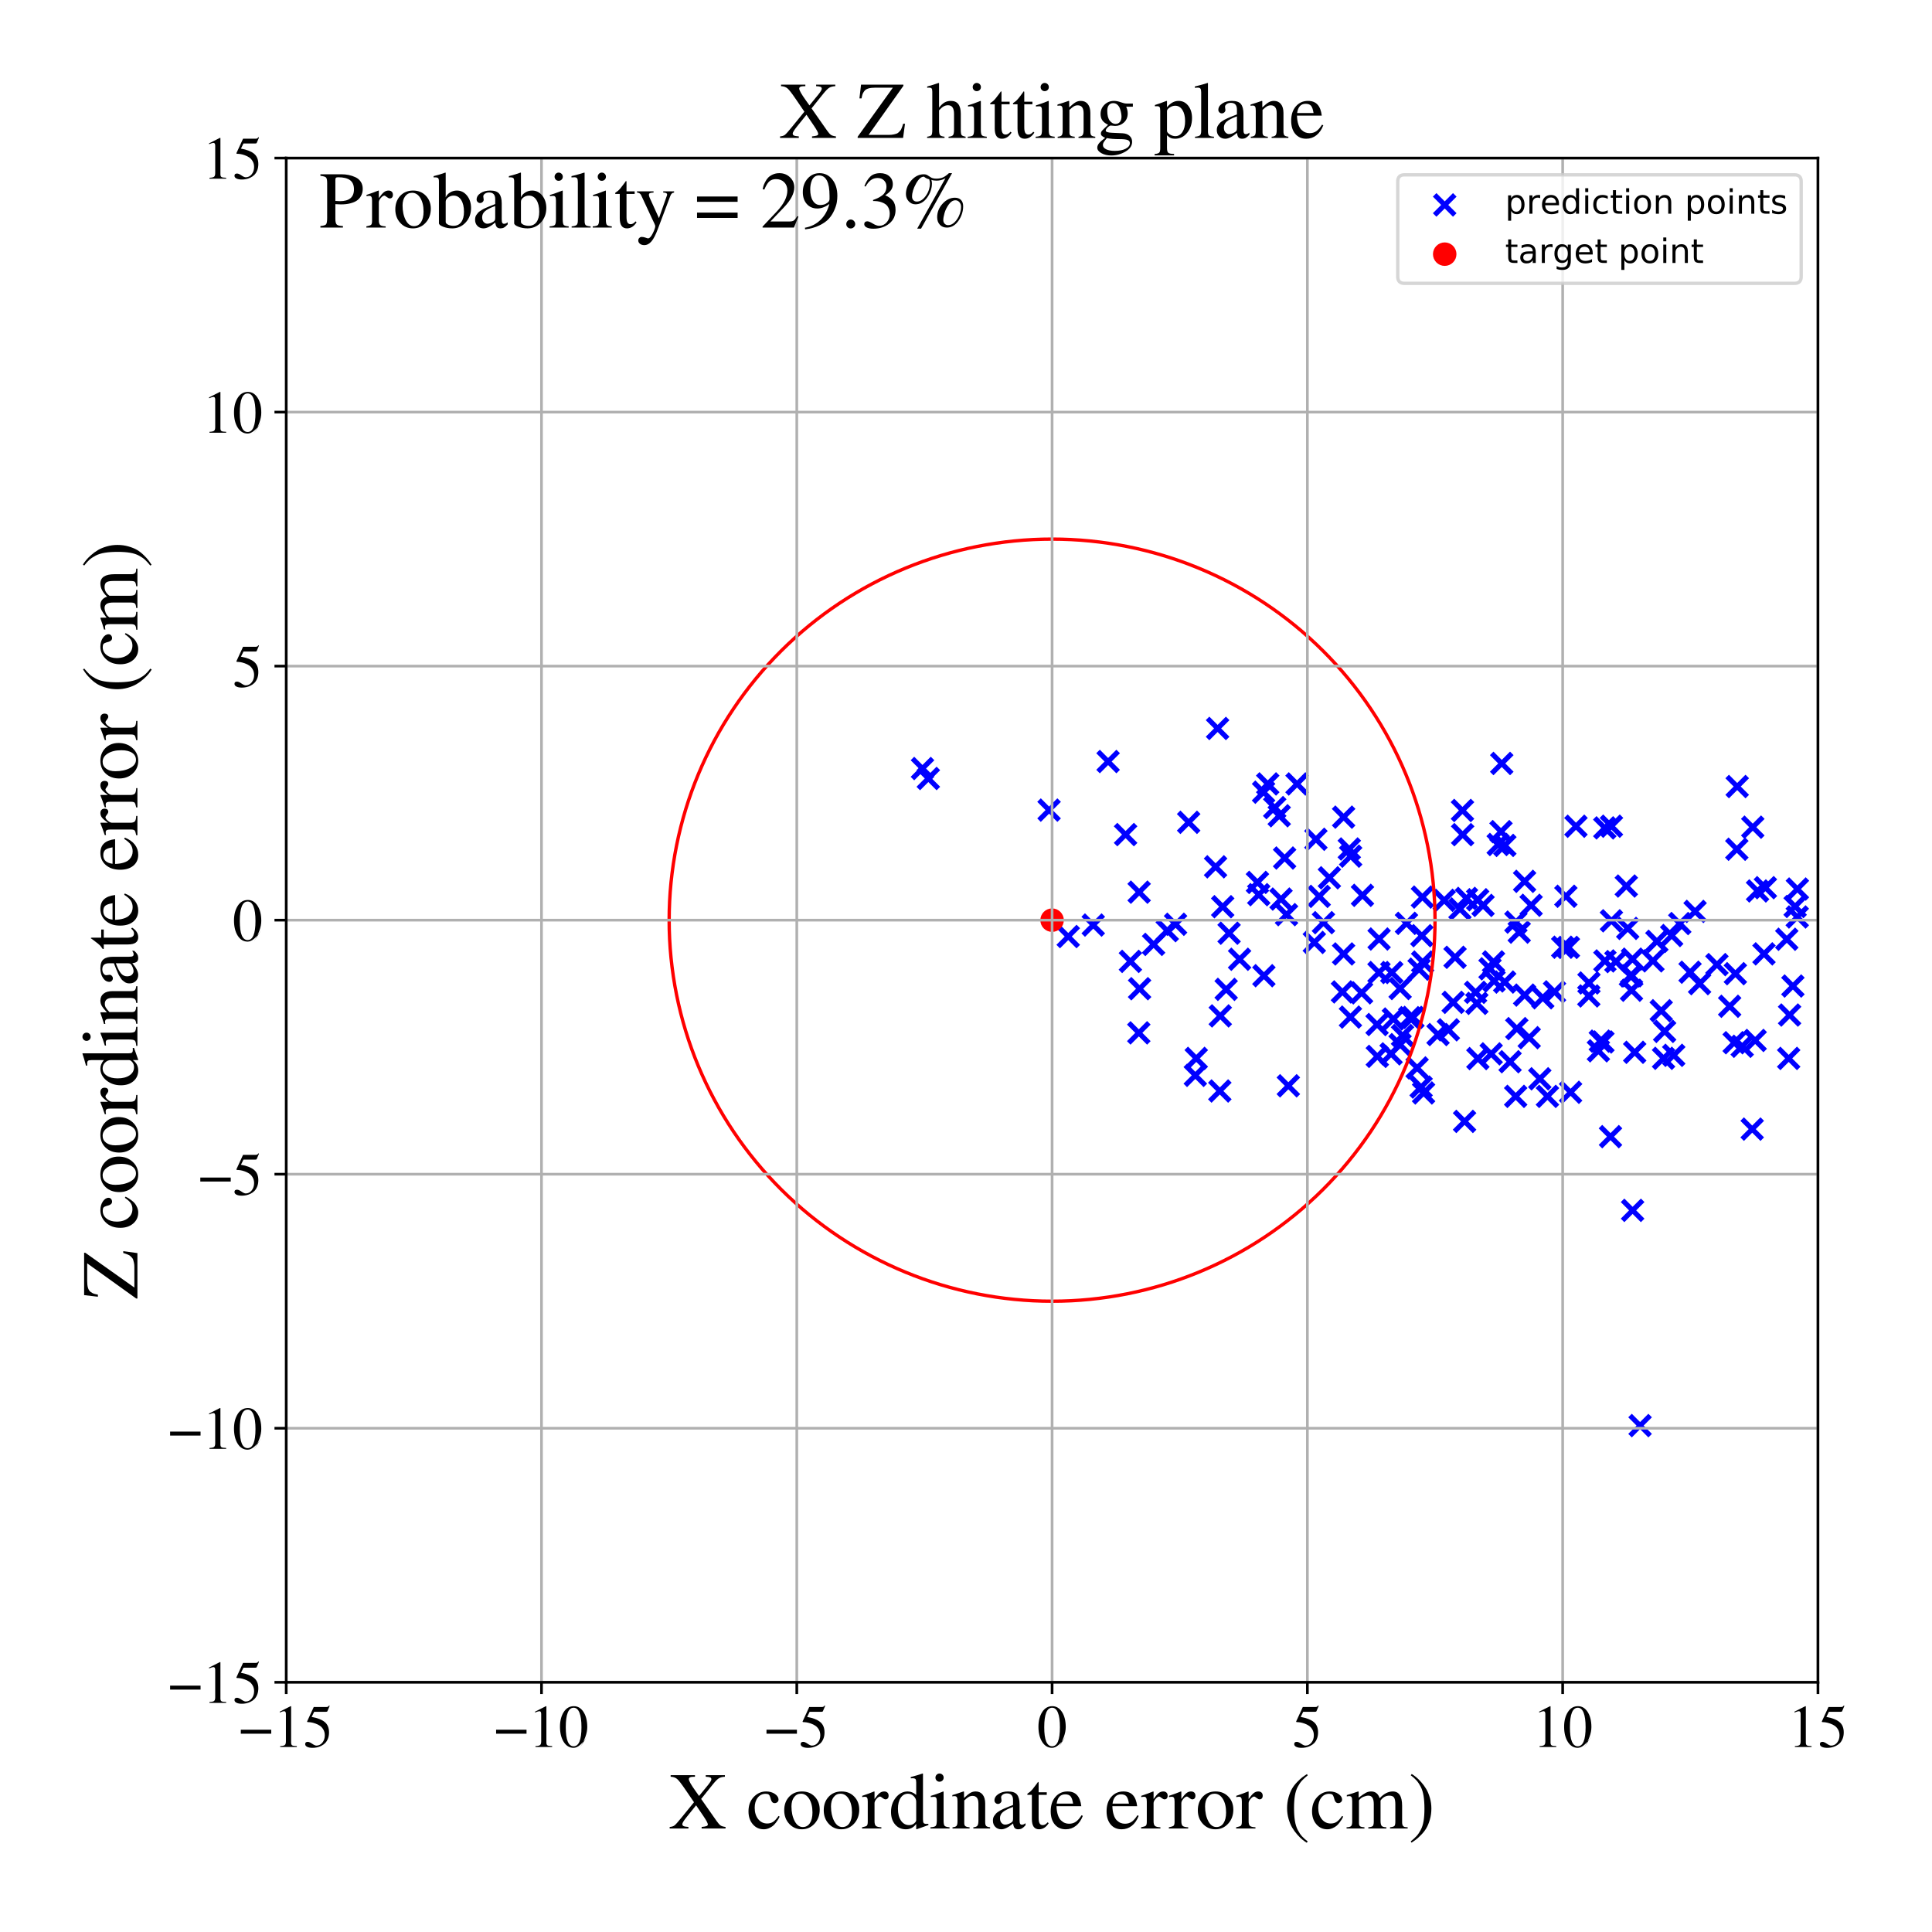 <?xml version="1.0" encoding="utf-8" standalone="no"?>
<!DOCTYPE svg PUBLIC "-//W3C//DTD SVG 1.1//EN"
  "http://www.w3.org/Graphics/SVG/1.1/DTD/svg11.dtd">
<!-- Created with matplotlib (https://matplotlib.org/) -->
<svg height="576pt" version="1.1" viewBox="0 0 576 576" width="576pt" xmlns="http://www.w3.org/2000/svg" xmlns:xlink="http://www.w3.org/1999/xlink">
 <defs>
  <style type="text/css">
*{stroke-linecap:butt;stroke-linejoin:round;}
  </style>
 </defs>
 <g id="figure_1">
  <g id="patch_1">
   <path d="M 0 576 
L 576 576 
L 576 0 
L 0 0 
z
" style="fill:#ffffff;"/>
  </g>
  <g id="axes_1">
   <g id="patch_2">
    <path d="M 85.331 501.548 
L 542 501.548 
L 542 47.121 
L 85.331 47.121 
z
" style="fill:#ffffff;"/>
   </g>
   <g id="PathCollection_1">
    <defs>
     <path d="M -3 3 
L 3 -3 
M -3 -3 
L 3 3 
" id="mf23ca30615" style="stroke:#0000ff;stroke-width:1.5;"/>
    </defs>
    <g clip-path="url(#p3e2630e882)">
     <use style="fill:#0000ff;stroke:#0000ff;stroke-width:1.5;" x="486.741" xlink:href="#mf23ca30615" y="360.855"/>
     <use style="fill:#0000ff;stroke:#0000ff;stroke-width:1.5;" x="522.564" xlink:href="#mf23ca30615" y="246.616"/>
     <use style="fill:#0000ff;stroke:#0000ff;stroke-width:1.5;" x="581.193" xlink:href="#mf23ca30615" y="309.717"/>
     <use style="fill:#0000ff;stroke:#0000ff;stroke-width:1.5;" x="575.463" xlink:href="#mf23ca30615" y="246.912"/>
     <use style="fill:#0000ff;stroke:#0000ff;stroke-width:1.5;" x="423.085" xlink:href="#mf23ca30615" y="288.948"/>
     <use style="fill:#0000ff;stroke:#0000ff;stroke-width:1.5;" x="451.945" xlink:href="#mf23ca30615" y="274.916"/>
     <use style="fill:#0000ff;stroke:#0000ff;stroke-width:1.5;" x="414.736" xlink:href="#mf23ca30615" y="314.198"/>
     <use style="fill:#0000ff;stroke:#0000ff;stroke-width:1.5;" x="469.85" xlink:href="#mf23ca30615" y="246.339"/>
     <use style="fill:#0000ff;stroke:#0000ff;stroke-width:1.5;" x="660.956" xlink:href="#mf23ca30615" y="273.405"/>
     <use style="fill:#0000ff;stroke:#0000ff;stroke-width:1.5;" x="477.1" xlink:href="#mf23ca30615" y="310.402"/>
     <use style="fill:#0000ff;stroke:#0000ff;stroke-width:1.5;" x="579.748" xlink:href="#mf23ca30615" y="245.769"/>
     <use style="fill:#0000ff;stroke:#0000ff;stroke-width:1.5;" x="681.991" xlink:href="#mf23ca30615" y="291.84"/>
     <use style="fill:#0000ff;stroke:#0000ff;stroke-width:1.5;" x="535.825" xlink:href="#mf23ca30615" y="273.384"/>
     <use style="fill:#0000ff;stroke:#0000ff;stroke-width:1.5;" x="612.241" xlink:href="#mf23ca30615" y="238.022"/>
     <use style="fill:#0000ff;stroke:#0000ff;stroke-width:1.5;" x="519.416" xlink:href="#mf23ca30615" y="311.937"/>
     <use style="fill:#0000ff;stroke:#0000ff;stroke-width:1.5;" x="533.542" xlink:href="#mf23ca30615" y="302.617"/>
     <use style="fill:#0000ff;stroke:#0000ff;stroke-width:1.5;" x="456.484" xlink:href="#mf23ca30615" y="269.902"/>
     <use style="fill:#0000ff;stroke:#0000ff;stroke-width:1.5;" x="533.269" xlink:href="#mf23ca30615" y="315.549"/>
     <use style="fill:#0000ff;stroke:#0000ff;stroke-width:1.5;" x="642.465" xlink:href="#mf23ca30615" y="202.754"/>
     <use style="fill:#0000ff;stroke:#0000ff;stroke-width:1.5;" x="526.329" xlink:href="#mf23ca30615" y="264.648"/>
     <use style="fill:#0000ff;stroke:#0000ff;stroke-width:1.5;" x="563.023" xlink:href="#mf23ca30615" y="311.925"/>
     <use style="fill:#0000ff;stroke:#0000ff;stroke-width:1.5;" x="363.013" xlink:href="#mf23ca30615" y="217.179"/>
     <use style="fill:#0000ff;stroke:#0000ff;stroke-width:1.5;" x="402.276" xlink:href="#mf23ca30615" y="253.109"/>
     <use style="fill:#0000ff;stroke:#0000ff;stroke-width:1.5;" x="503.87" xlink:href="#mf23ca30615" y="289.858"/>
     <use style="fill:#0000ff;stroke:#0000ff;stroke-width:1.5;" x="636.411" xlink:href="#mf23ca30615" y="285.143"/>
     <use style="fill:#0000ff;stroke:#0000ff;stroke-width:1.5;" x="499.001" xlink:href="#mf23ca30615" y="314.629"/>
     <use style="fill:#0000ff;stroke:#0000ff;stroke-width:1.5;" x="709.702" xlink:href="#mf23ca30615" y="339.451"/>
     <use style="fill:#0000ff;stroke:#0000ff;stroke-width:1.5;" x="440.609" xlink:href="#mf23ca30615" y="315.6"/>
     <use style="fill:#0000ff;stroke:#0000ff;stroke-width:1.5;" x="374.888" xlink:href="#mf23ca30615" y="263.077"/>
     <use style="fill:#0000ff;stroke:#0000ff;stroke-width:1.5;" x="376.815" xlink:href="#mf23ca30615" y="290.892"/>
     <use style="fill:#0000ff;stroke:#0000ff;stroke-width:1.5;" x="791.935" xlink:href="#mf23ca30615" y="270.799"/>
     <use style="fill:#0000ff;stroke:#0000ff;stroke-width:1.5;" x="486.495" xlink:href="#mf23ca30615" y="290.906"/>
     <use style="fill:#0000ff;stroke:#0000ff;stroke-width:1.5;" x="577.955" xlink:href="#mf23ca30615" y="261.85"/>
     <use style="fill:#0000ff;stroke:#0000ff;stroke-width:1.5;" x="628.018" xlink:href="#mf23ca30615" y="311.687"/>
     <use style="fill:#0000ff;stroke:#0000ff;stroke-width:1.5;" x="493.975" xlink:href="#mf23ca30615" y="280.651"/>
     <use style="fill:#0000ff;stroke:#0000ff;stroke-width:1.5;" x="465.9" xlink:href="#mf23ca30615" y="282.403"/>
     <use style="fill:#0000ff;stroke:#0000ff;stroke-width:1.5;" x="704.205" xlink:href="#mf23ca30615" y="236.765"/>
     <use style="fill:#0000ff;stroke:#0000ff;stroke-width:1.5;" x="580.553" xlink:href="#mf23ca30615" y="266.288"/>
     <use style="fill:#0000ff;stroke:#0000ff;stroke-width:1.5;" x="468.252" xlink:href="#mf23ca30615" y="325.653"/>
     <use style="fill:#0000ff;stroke:#0000ff;stroke-width:1.5;" x="488.969" xlink:href="#mf23ca30615" y="425.022"/>
     <use style="fill:#0000ff;stroke:#0000ff;stroke-width:1.5;" x="381.923" xlink:href="#mf23ca30615" y="268.047"/>
     <use style="fill:#0000ff;stroke:#0000ff;stroke-width:1.5;" x="380.039" xlink:href="#mf23ca30615" y="240.774"/>
     <use style="fill:#0000ff;stroke:#0000ff;stroke-width:1.5;" x="621.084" xlink:href="#mf23ca30615" y="320.673"/>
     <use style="fill:#0000ff;stroke:#0000ff;stroke-width:1.5;" x="451.881" xlink:href="#mf23ca30615" y="326.865"/>
     <use style="fill:#0000ff;stroke:#0000ff;stroke-width:1.5;" x="807.085" xlink:href="#mf23ca30615" y="203.099"/>
     <use style="fill:#0000ff;stroke:#0000ff;stroke-width:1.5;" x="433.243" xlink:href="#mf23ca30615" y="298.843"/>
     <use style="fill:#0000ff;stroke:#0000ff;stroke-width:1.5;" x="637.65" xlink:href="#mf23ca30615" y="294.087"/>
     <use style="fill:#0000ff;stroke:#0000ff;stroke-width:1.5;" x="476.54" xlink:href="#mf23ca30615" y="313.29"/>
     <use style="fill:#0000ff;stroke:#0000ff;stroke-width:1.5;" x="486.087" xlink:href="#mf23ca30615" y="290.948"/>
     <use style="fill:#0000ff;stroke:#0000ff;stroke-width:1.5;" x="467.6" xlink:href="#mf23ca30615" y="282.453"/>
     <use style="fill:#0000ff;stroke:#0000ff;stroke-width:1.5;" x="375.278" xlink:href="#mf23ca30615" y="266.732"/>
     <use style="fill:#0000ff;stroke:#0000ff;stroke-width:1.5;" x="431.811" xlink:href="#mf23ca30615" y="307.027"/>
     <use style="fill:#0000ff;stroke:#0000ff;stroke-width:1.5;" x="647.554" xlink:href="#mf23ca30615" y="276.777"/>
     <use style="fill:#0000ff;stroke:#0000ff;stroke-width:1.5;" x="433.803" xlink:href="#mf23ca30615" y="285.406"/>
     <use style="fill:#0000ff;stroke:#0000ff;stroke-width:1.5;" x="444.576" xlink:href="#mf23ca30615" y="314.19"/>
     <use style="fill:#0000ff;stroke:#0000ff;stroke-width:1.5;" x="410.63" xlink:href="#mf23ca30615" y="314.946"/>
     <use style="fill:#0000ff;stroke:#0000ff;stroke-width:1.5;" x="552.206" xlink:href="#mf23ca30615" y="316.367"/>
     <use style="fill:#0000ff;stroke:#0000ff;stroke-width:1.5;" x="517.926" xlink:href="#mf23ca30615" y="234.495"/>
     <use style="fill:#0000ff;stroke:#0000ff;stroke-width:1.5;" x="339.752" xlink:href="#mf23ca30615" y="294.772"/>
     <use style="fill:#0000ff;stroke:#0000ff;stroke-width:1.5;" x="418.145" xlink:href="#mf23ca30615" y="308.735"/>
     <use style="fill:#0000ff;stroke:#0000ff;stroke-width:1.5;" x="535.866" xlink:href="#mf23ca30615" y="265.053"/>
     <use style="fill:#0000ff;stroke:#0000ff;stroke-width:1.5;" x="405.939" xlink:href="#mf23ca30615" y="296.004"/>
     <use style="fill:#0000ff;stroke:#0000ff;stroke-width:1.5;" x="424.423" xlink:href="#mf23ca30615" y="325.849"/>
     <use style="fill:#0000ff;stroke:#0000ff;stroke-width:1.5;" x="400.582" xlink:href="#mf23ca30615" y="243.621"/>
     <use style="fill:#0000ff;stroke:#0000ff;stroke-width:1.5;" x="515.678" xlink:href="#mf23ca30615" y="300.01"/>
     <use style="fill:#0000ff;stroke:#0000ff;stroke-width:1.5;" x="640.292" xlink:href="#mf23ca30615" y="255.738"/>
     <use style="fill:#0000ff;stroke:#0000ff;stroke-width:1.5;" x="437.209" xlink:href="#mf23ca30615" y="267.842"/>
     <use style="fill:#0000ff;stroke:#0000ff;stroke-width:1.5;" x="564.921" xlink:href="#mf23ca30615" y="277.374"/>
     <use style="fill:#0000ff;stroke:#0000ff;stroke-width:1.5;" x="506.708" xlink:href="#mf23ca30615" y="293.261"/>
     <use style="fill:#0000ff;stroke:#0000ff;stroke-width:1.5;" x="599.994" xlink:href="#mf23ca30615" y="277.77"/>
     <use style="fill:#0000ff;stroke:#0000ff;stroke-width:1.5;" x="740.356" xlink:href="#mf23ca30615" y="245.77"/>
     <use style="fill:#0000ff;stroke:#0000ff;stroke-width:1.5;" x="492.803" xlink:href="#mf23ca30615" y="286.47"/>
     <use style="fill:#0000ff;stroke:#0000ff;stroke-width:1.5;" x="495.962" xlink:href="#mf23ca30615" y="315.523"/>
     <use style="fill:#0000ff;stroke:#0000ff;stroke-width:1.5;" x="343.93" xlink:href="#mf23ca30615" y="281.56"/>
     <use style="fill:#0000ff;stroke:#0000ff;stroke-width:1.5;" x="668.289" xlink:href="#mf23ca30615" y="275.406"/>
     <use style="fill:#0000ff;stroke:#0000ff;stroke-width:1.5;" x="523.276" xlink:href="#mf23ca30615" y="310.196"/>
     <use style="fill:#0000ff;stroke:#0000ff;stroke-width:1.5;" x="396.34" xlink:href="#mf23ca30615" y="261.7"/>
     <use style="fill:#0000ff;stroke:#0000ff;stroke-width:1.5;" x="485.282" xlink:href="#mf23ca30615" y="276.793"/>
     <use style="fill:#0000ff;stroke:#0000ff;stroke-width:1.5;" x="505.366" xlink:href="#mf23ca30615" y="271.722"/>
     <use style="fill:#0000ff;stroke:#0000ff;stroke-width:1.5;" x="452.937" xlink:href="#mf23ca30615" y="277.908"/>
     <use style="fill:#0000ff;stroke:#0000ff;stroke-width:1.5;" x="906.664" xlink:href="#mf23ca30615" y="227.893"/>
     <use style="fill:#0000ff;stroke:#0000ff;stroke-width:1.5;" x="556.366" xlink:href="#mf23ca30615" y="314.108"/>
     <use style="fill:#0000ff;stroke:#0000ff;stroke-width:1.5;" x="484.862" xlink:href="#mf23ca30615" y="264.161"/>
     <use style="fill:#0000ff;stroke:#0000ff;stroke-width:1.5;" x="517.811" xlink:href="#mf23ca30615" y="253.19"/>
     <use style="fill:#0000ff;stroke:#0000ff;stroke-width:1.5;" x="670.321" xlink:href="#mf23ca30615" y="232.022"/>
     <use style="fill:#0000ff;stroke:#0000ff;stroke-width:1.5;" x="339.52" xlink:href="#mf23ca30615" y="307.934"/>
     <use style="fill:#0000ff;stroke:#0000ff;stroke-width:1.5;" x="480.152" xlink:href="#mf23ca30615" y="338.877"/>
     <use style="fill:#0000ff;stroke:#0000ff;stroke-width:1.5;" x="337.016" xlink:href="#mf23ca30615" y="286.625"/>
     <use style="fill:#0000ff;stroke:#0000ff;stroke-width:1.5;" x="330.365" xlink:href="#mf23ca30615" y="227.04"/>
     <use style="fill:#0000ff;stroke:#0000ff;stroke-width:1.5;" x="447.728" xlink:href="#mf23ca30615" y="227.612"/>
     <use style="fill:#0000ff;stroke:#0000ff;stroke-width:1.5;" x="642.17" xlink:href="#mf23ca30615" y="253.752"/>
     <use style="fill:#0000ff;stroke:#0000ff;stroke-width:1.5;" x="452.213" xlink:href="#mf23ca30615" y="306.665"/>
     <use style="fill:#0000ff;stroke:#0000ff;stroke-width:1.5;" x="446.665" xlink:href="#mf23ca30615" y="251.777"/>
     <use style="fill:#0000ff;stroke:#0000ff;stroke-width:1.5;" x="410.551" xlink:href="#mf23ca30615" y="305.447"/>
     <use style="fill:#0000ff;stroke:#0000ff;stroke-width:1.5;" x="454.551" xlink:href="#mf23ca30615" y="296.675"/>
     <use style="fill:#0000ff;stroke:#0000ff;stroke-width:1.5;" x="365.566" xlink:href="#mf23ca30615" y="294.967"/>
     <use style="fill:#0000ff;stroke:#0000ff;stroke-width:1.5;" x="423.895" xlink:href="#mf23ca30615" y="278.964"/>
     <use style="fill:#0000ff;stroke:#0000ff;stroke-width:1.5;" x="495.274" xlink:href="#mf23ca30615" y="301.334"/>
     <use style="fill:#0000ff;stroke:#0000ff;stroke-width:1.5;" x="511.881" xlink:href="#mf23ca30615" y="287.584"/>
     <use style="fill:#0000ff;stroke:#0000ff;stroke-width:1.5;" x="486.414" xlink:href="#mf23ca30615" y="295.229"/>
     <use style="fill:#0000ff;stroke:#0000ff;stroke-width:1.5;" x="356.371" xlink:href="#mf23ca30615" y="320.602"/>
     <use style="fill:#0000ff;stroke:#0000ff;stroke-width:1.5;" x="354.389" xlink:href="#mf23ca30615" y="245.162"/>
     <use style="fill:#0000ff;stroke:#0000ff;stroke-width:1.5;" x="466.841" xlink:href="#mf23ca30615" y="267.209"/>
     <use style="fill:#0000ff;stroke:#0000ff;stroke-width:1.5;" x="335.582" xlink:href="#mf23ca30615" y="248.819"/>
     <use style="fill:#0000ff;stroke:#0000ff;stroke-width:1.5;" x="699.32" xlink:href="#mf23ca30615" y="313.424"/>
     <use style="fill:#0000ff;stroke:#0000ff;stroke-width:1.5;" x="276.767" xlink:href="#mf23ca30615" y="232.095"/>
     <use style="fill:#0000ff;stroke:#0000ff;stroke-width:1.5;" x="419.321" xlink:href="#mf23ca30615" y="275.283"/>
     <use style="fill:#0000ff;stroke:#0000ff;stroke-width:1.5;" x="517.018" xlink:href="#mf23ca30615" y="310.876"/>
     <use style="fill:#0000ff;stroke:#0000ff;stroke-width:1.5;" x="347.998" xlink:href="#mf23ca30615" y="277.465"/>
     <use style="fill:#0000ff;stroke:#0000ff;stroke-width:1.5;" x="648.282" xlink:href="#mf23ca30615" y="281.627"/>
     <use style="fill:#0000ff;stroke:#0000ff;stroke-width:1.5;" x="590.251" xlink:href="#mf23ca30615" y="299.085"/>
     <use style="fill:#0000ff;stroke:#0000ff;stroke-width:1.5;" x="481.756" xlink:href="#mf23ca30615" y="286.686"/>
     <use style="fill:#0000ff;stroke:#0000ff;stroke-width:1.5;" x="523.991" xlink:href="#mf23ca30615" y="265.625"/>
     <use style="fill:#0000ff;stroke:#0000ff;stroke-width:1.5;" x="578.869" xlink:href="#mf23ca30615" y="263.024"/>
     <use style="fill:#0000ff;stroke:#0000ff;stroke-width:1.5;" x="525.907" xlink:href="#mf23ca30615" y="284.385"/>
     <use style="fill:#0000ff;stroke:#0000ff;stroke-width:1.5;" x="487.363" xlink:href="#mf23ca30615" y="313.724"/>
     <use style="fill:#0000ff;stroke:#0000ff;stroke-width:1.5;" x="563.862" xlink:href="#mf23ca30615" y="278.632"/>
     <use style="fill:#0000ff;stroke:#0000ff;stroke-width:1.5;" x="631.984" xlink:href="#mf23ca30615" y="242.573"/>
     <use style="fill:#0000ff;stroke:#0000ff;stroke-width:1.5;" x="422.492" xlink:href="#mf23ca30615" y="318.382"/>
     <use style="fill:#0000ff;stroke:#0000ff;stroke-width:1.5;" x="473.731" xlink:href="#mf23ca30615" y="293.055"/>
     <use style="fill:#0000ff;stroke:#0000ff;stroke-width:1.5;" x="406.205" xlink:href="#mf23ca30615" y="266.935"/>
     <use style="fill:#0000ff;stroke:#0000ff;stroke-width:1.5;" x="325.942" xlink:href="#mf23ca30615" y="275.795"/>
     <use style="fill:#0000ff;stroke:#0000ff;stroke-width:1.5;" x="535.191" xlink:href="#mf23ca30615" y="270.252"/>
     <use style="fill:#0000ff;stroke:#0000ff;stroke-width:1.5;" x="562.838" xlink:href="#mf23ca30615" y="295.148"/>
     <use style="fill:#0000ff;stroke:#0000ff;stroke-width:1.5;" x="740.884" xlink:href="#mf23ca30615" y="268.443"/>
     <use style="fill:#0000ff;stroke:#0000ff;stroke-width:1.5;" x="663.76" xlink:href="#mf23ca30615" y="296.555"/>
     <use style="fill:#0000ff;stroke:#0000ff;stroke-width:1.5;" x="478.451" xlink:href="#mf23ca30615" y="246.827"/>
     <use style="fill:#0000ff;stroke:#0000ff;stroke-width:1.5;" x="411.124" xlink:href="#mf23ca30615" y="289.945"/>
     <use style="fill:#0000ff;stroke:#0000ff;stroke-width:1.5;" x="454.543" xlink:href="#mf23ca30615" y="262.759"/>
     <use style="fill:#0000ff;stroke:#0000ff;stroke-width:1.5;" x="417.406" xlink:href="#mf23ca30615" y="311.436"/>
     <use style="fill:#0000ff;stroke:#0000ff;stroke-width:1.5;" x="842.412" xlink:href="#mf23ca30615" y="267.711"/>
     <use style="fill:#0000ff;stroke:#0000ff;stroke-width:1.5;" x="424.148" xlink:href="#mf23ca30615" y="286.818"/>
     <use style="fill:#0000ff;stroke:#0000ff;stroke-width:1.5;" x="556.968" xlink:href="#mf23ca30615" y="271.138"/>
     <use style="fill:#0000ff;stroke:#0000ff;stroke-width:1.5;" x="421.244" xlink:href="#mf23ca30615" y="303.325"/>
     <use style="fill:#0000ff;stroke:#0000ff;stroke-width:1.5;" x="791.152" xlink:href="#mf23ca30615" y="264.352"/>
     <use style="fill:#0000ff;stroke:#0000ff;stroke-width:1.5;" x="369.568" xlink:href="#mf23ca30615" y="285.992"/>
     <use style="fill:#0000ff;stroke:#0000ff;stroke-width:1.5;" x="825.773" xlink:href="#mf23ca30615" y="270.346"/>
     <use style="fill:#0000ff;stroke:#0000ff;stroke-width:1.5;" x="428.73" xlink:href="#mf23ca30615" y="308.439"/>
     <use style="fill:#0000ff;stroke:#0000ff;stroke-width:1.5;" x="830.794" xlink:href="#mf23ca30615" y="222.336"/>
     <use style="fill:#0000ff;stroke:#0000ff;stroke-width:1.5;" x="573.784" xlink:href="#mf23ca30615" y="279.736"/>
     <use style="fill:#0000ff;stroke:#0000ff;stroke-width:1.5;" x="430.58" xlink:href="#mf23ca30615" y="268.419"/>
     <use style="fill:#0000ff;stroke:#0000ff;stroke-width:1.5;" x="486.7" xlink:href="#mf23ca30615" y="285.957"/>
     <use style="fill:#0000ff;stroke:#0000ff;stroke-width:1.5;" x="571.445" xlink:href="#mf23ca30615" y="286.462"/>
     <use style="fill:#0000ff;stroke:#0000ff;stroke-width:1.5;" x="567.951" xlink:href="#mf23ca30615" y="281.521"/>
     <use style="fill:#0000ff;stroke:#0000ff;stroke-width:1.5;" x="377.956" xlink:href="#mf23ca30615" y="233.714"/>
     <use style="fill:#0000ff;stroke:#0000ff;stroke-width:1.5;" x="362.409" xlink:href="#mf23ca30615" y="258.43"/>
     <use style="fill:#0000ff;stroke:#0000ff;stroke-width:1.5;" x="436.648" xlink:href="#mf23ca30615" y="334.329"/>
     <use style="fill:#0000ff;stroke:#0000ff;stroke-width:1.5;" x="363.811" xlink:href="#mf23ca30615" y="302.877"/>
     <use style="fill:#0000ff;stroke:#0000ff;stroke-width:1.5;" x="522.396" xlink:href="#mf23ca30615" y="336.632"/>
     <use style="fill:#0000ff;stroke:#0000ff;stroke-width:1.5;" x="477.888" xlink:href="#mf23ca30615" y="310.649"/>
     <use style="fill:#0000ff;stroke:#0000ff;stroke-width:1.5;" x="440.301" xlink:href="#mf23ca30615" y="299.14"/>
     <use style="fill:#0000ff;stroke:#0000ff;stroke-width:1.5;" x="597.511" xlink:href="#mf23ca30615" y="272.866"/>
     <use style="fill:#0000ff;stroke:#0000ff;stroke-width:1.5;" x="391.847" xlink:href="#mf23ca30615" y="280.973"/>
     <use style="fill:#0000ff;stroke:#0000ff;stroke-width:1.5;" x="415.417" xlink:href="#mf23ca30615" y="303.806"/>
     <use style="fill:#0000ff;stroke:#0000ff;stroke-width:1.5;" x="588.757" xlink:href="#mf23ca30615" y="329.059"/>
     <use style="fill:#0000ff;stroke:#0000ff;stroke-width:1.5;" x="402.679" xlink:href="#mf23ca30615" y="255.261"/>
     <use style="fill:#0000ff;stroke:#0000ff;stroke-width:1.5;" x="633.487" xlink:href="#mf23ca30615" y="270.984"/>
     <use style="fill:#0000ff;stroke:#0000ff;stroke-width:1.5;" x="420.282" xlink:href="#mf23ca30615" y="303.41"/>
     <use style="fill:#0000ff;stroke:#0000ff;stroke-width:1.5;" x="831.677" xlink:href="#mf23ca30615" y="180.505"/>
     <use style="fill:#0000ff;stroke:#0000ff;stroke-width:1.5;" x="532.704" xlink:href="#mf23ca30615" y="280.025"/>
     <use style="fill:#0000ff;stroke:#0000ff;stroke-width:1.5;" x="435.265" xlink:href="#mf23ca30615" y="270.987"/>
     <use style="fill:#0000ff;stroke:#0000ff;stroke-width:1.5;" x="677.183" xlink:href="#mf23ca30615" y="279.928"/>
     <use style="fill:#0000ff;stroke:#0000ff;stroke-width:1.5;" x="31.176" xlink:href="#mf23ca30615" y="328.553"/>
     <use style="fill:#0000ff;stroke:#0000ff;stroke-width:1.5;" x="381.386" xlink:href="#mf23ca30615" y="243.206"/>
     <use style="fill:#0000ff;stroke:#0000ff;stroke-width:1.5;" x="640.549" xlink:href="#mf23ca30615" y="293.908"/>
     <use style="fill:#0000ff;stroke:#0000ff;stroke-width:1.5;" x="423.69" xlink:href="#mf23ca30615" y="324.097"/>
     <use style="fill:#0000ff;stroke:#0000ff;stroke-width:1.5;" x="447.499" xlink:href="#mf23ca30615" y="247.941"/>
     <use style="fill:#0000ff;stroke:#0000ff;stroke-width:1.5;" x="565.801" xlink:href="#mf23ca30615" y="273.887"/>
     <use style="fill:#0000ff;stroke:#0000ff;stroke-width:1.5;" x="417.43" xlink:href="#mf23ca30615" y="294.72"/>
     <use style="fill:#0000ff;stroke:#0000ff;stroke-width:1.5;" x="724.303" xlink:href="#mf23ca30615" y="294.843"/>
     <use style="fill:#0000ff;stroke:#0000ff;stroke-width:1.5;" x="595.646" xlink:href="#mf23ca30615" y="285.728"/>
     <use style="fill:#0000ff;stroke:#0000ff;stroke-width:1.5;" x="440.55" xlink:href="#mf23ca30615" y="268.244"/>
     <use style="fill:#0000ff;stroke:#0000ff;stroke-width:1.5;" x="676.856" xlink:href="#mf23ca30615" y="212.31"/>
     <use style="fill:#0000ff;stroke:#0000ff;stroke-width:1.5;" x="587.032" xlink:href="#mf23ca30615" y="253.97"/>
     <use style="fill:#0000ff;stroke:#0000ff;stroke-width:1.5;" x="534.526" xlink:href="#mf23ca30615" y="293.973"/>
     <use style="fill:#0000ff;stroke:#0000ff;stroke-width:1.5;" x="617.278" xlink:href="#mf23ca30615" y="268.006"/>
     <use style="fill:#0000ff;stroke:#0000ff;stroke-width:1.5;" x="551.263" xlink:href="#mf23ca30615" y="223.826"/>
     <use style="fill:#0000ff;stroke:#0000ff;stroke-width:1.5;" x="455.914" xlink:href="#mf23ca30615" y="309.372"/>
     <use style="fill:#0000ff;stroke:#0000ff;stroke-width:1.5;" x="318.481" xlink:href="#mf23ca30615" y="279.211"/>
     <use style="fill:#0000ff;stroke:#0000ff;stroke-width:1.5;" x="584.631" xlink:href="#mf23ca30615" y="299.928"/>
     <use style="fill:#0000ff;stroke:#0000ff;stroke-width:1.5;" x="498.391" xlink:href="#mf23ca30615" y="278.915"/>
     <use style="fill:#0000ff;stroke:#0000ff;stroke-width:1.5;" x="561.87" xlink:href="#mf23ca30615" y="304.743"/>
     <use style="fill:#0000ff;stroke:#0000ff;stroke-width:1.5;" x="439.922" xlink:href="#mf23ca30615" y="295.848"/>
     <use style="fill:#0000ff;stroke:#0000ff;stroke-width:1.5;" x="774.382" xlink:href="#mf23ca30615" y="235.877"/>
     <use style="fill:#0000ff;stroke:#0000ff;stroke-width:1.5;" x="386.697" xlink:href="#mf23ca30615" y="233.727"/>
     <use style="fill:#0000ff;stroke:#0000ff;stroke-width:1.5;" x="445.273" xlink:href="#mf23ca30615" y="286.778"/>
     <use style="fill:#0000ff;stroke:#0000ff;stroke-width:1.5;" x="394.57" xlink:href="#mf23ca30615" y="275.077"/>
     <use style="fill:#0000ff;stroke:#0000ff;stroke-width:1.5;" x="450.208" xlink:href="#mf23ca30615" y="316.539"/>
     <use style="fill:#0000ff;stroke:#0000ff;stroke-width:1.5;" x="707.905" xlink:href="#mf23ca30615" y="234.684"/>
     <use style="fill:#0000ff;stroke:#0000ff;stroke-width:1.5;" x="411.159" xlink:href="#mf23ca30615" y="279.954"/>
     <use style="fill:#0000ff;stroke:#0000ff;stroke-width:1.5;" x="364.534" xlink:href="#mf23ca30615" y="270.324"/>
     <use style="fill:#0000ff;stroke:#0000ff;stroke-width:1.5;" x="339.623" xlink:href="#mf23ca30615" y="265.986"/>
     <use style="fill:#0000ff;stroke:#0000ff;stroke-width:1.5;" x="414.943" xlink:href="#mf23ca30615" y="289.943"/>
     <use style="fill:#0000ff;stroke:#0000ff;stroke-width:1.5;" x="593.105" xlink:href="#mf23ca30615" y="293.371"/>
     <use style="fill:#0000ff;stroke:#0000ff;stroke-width:1.5;" x="480.438" xlink:href="#mf23ca30615" y="246.323"/>
     <use style="fill:#0000ff;stroke:#0000ff;stroke-width:1.5;" x="400.577" xlink:href="#mf23ca30615" y="284.405"/>
     <use style="fill:#0000ff;stroke:#0000ff;stroke-width:1.5;" x="363.674" xlink:href="#mf23ca30615" y="325.265"/>
     <use style="fill:#0000ff;stroke:#0000ff;stroke-width:1.5;" x="473.684" xlink:href="#mf23ca30615" y="296.93"/>
     <use style="fill:#0000ff;stroke:#0000ff;stroke-width:1.5;" x="442.152" xlink:href="#mf23ca30615" y="269.936"/>
     <use style="fill:#0000ff;stroke:#0000ff;stroke-width:1.5;" x="382.992" xlink:href="#mf23ca30615" y="255.807"/>
     <use style="fill:#0000ff;stroke:#0000ff;stroke-width:1.5;" x="614.604" xlink:href="#mf23ca30615" y="269.073"/>
     <use style="fill:#0000ff;stroke:#0000ff;stroke-width:1.5;" x="383.563" xlink:href="#mf23ca30615" y="272.687"/>
     <use style="fill:#0000ff;stroke:#0000ff;stroke-width:1.5;" x="459.964" xlink:href="#mf23ca30615" y="297.48"/>
     <use style="fill:#0000ff;stroke:#0000ff;stroke-width:1.5;" x="366.436" xlink:href="#mf23ca30615" y="278.22"/>
     <use style="fill:#0000ff;stroke:#0000ff;stroke-width:1.5;" x="436.069" xlink:href="#mf23ca30615" y="248.842"/>
     <use style="fill:#0000ff;stroke:#0000ff;stroke-width:1.5;" x="559.974" xlink:href="#mf23ca30615" y="321.248"/>
     <use style="fill:#0000ff;stroke:#0000ff;stroke-width:1.5;" x="400.232" xlink:href="#mf23ca30615" y="295.728"/>
     <use style="fill:#0000ff;stroke:#0000ff;stroke-width:1.5;" x="402.614" xlink:href="#mf23ca30615" y="303.233"/>
     <use style="fill:#0000ff;stroke:#0000ff;stroke-width:1.5;" x="648.595" xlink:href="#mf23ca30615" y="237.756"/>
     <use style="fill:#0000ff;stroke:#0000ff;stroke-width:1.5;" x="350.483" xlink:href="#mf23ca30615" y="275.558"/>
     <use style="fill:#0000ff;stroke:#0000ff;stroke-width:1.5;" x="827.152" xlink:href="#mf23ca30615" y="276.736"/>
     <use style="fill:#0000ff;stroke:#0000ff;stroke-width:1.5;" x="312.769" xlink:href="#mf23ca30615" y="241.524"/>
     <use style="fill:#0000ff;stroke:#0000ff;stroke-width:1.5;" x="275.029" xlink:href="#mf23ca30615" y="229.129"/>
     <use style="fill:#0000ff;stroke:#0000ff;stroke-width:1.5;" x="478.483" xlink:href="#mf23ca30615" y="286.489"/>
     <use style="fill:#0000ff;stroke:#0000ff;stroke-width:1.5;" x="393.302" xlink:href="#mf23ca30615" y="267.239"/>
     <use style="fill:#0000ff;stroke:#0000ff;stroke-width:1.5;" x="558.237" xlink:href="#mf23ca30615" y="289.977"/>
     <use style="fill:#0000ff;stroke:#0000ff;stroke-width:1.5;" x="459.072" xlink:href="#mf23ca30615" y="321.624"/>
     <use style="fill:#0000ff;stroke:#0000ff;stroke-width:1.5;" x="500.801" xlink:href="#mf23ca30615" y="275.347"/>
     <use style="fill:#0000ff;stroke:#0000ff;stroke-width:1.5;" x="384.102" xlink:href="#mf23ca30615" y="323.716"/>
     <use style="fill:#0000ff;stroke:#0000ff;stroke-width:1.5;" x="356.65" xlink:href="#mf23ca30615" y="315.546"/>
     <use style="fill:#0000ff;stroke:#0000ff;stroke-width:1.5;" x="555.423" xlink:href="#mf23ca30615" y="280.847"/>
     <use style="fill:#0000ff;stroke:#0000ff;stroke-width:1.5;" x="480.427" xlink:href="#mf23ca30615" y="274.526"/>
     <use style="fill:#0000ff;stroke:#0000ff;stroke-width:1.5;" x="838.651" xlink:href="#mf23ca30615" y="244.469"/>
     <use style="fill:#0000ff;stroke:#0000ff;stroke-width:1.5;" x="555.614" xlink:href="#mf23ca30615" y="296.368"/>
     <use style="fill:#0000ff;stroke:#0000ff;stroke-width:1.5;" x="448.599" xlink:href="#mf23ca30615" y="292.788"/>
     <use style="fill:#0000ff;stroke:#0000ff;stroke-width:1.5;" x="461.347" xlink:href="#mf23ca30615" y="326.87"/>
     <use style="fill:#0000ff;stroke:#0000ff;stroke-width:1.5;" x="463.46" xlink:href="#mf23ca30615" y="295.701"/>
     <use style="fill:#0000ff;stroke:#0000ff;stroke-width:1.5;" x="392.32" xlink:href="#mf23ca30615" y="250.221"/>
     <use style="fill:#0000ff;stroke:#0000ff;stroke-width:1.5;" x="445.437" xlink:href="#mf23ca30615" y="292.459"/>
     <use style="fill:#0000ff;stroke:#0000ff;stroke-width:1.5;" x="436.016" xlink:href="#mf23ca30615" y="241.628"/>
     <use style="fill:#0000ff;stroke:#0000ff;stroke-width:1.5;" x="599.23" xlink:href="#mf23ca30615" y="282.243"/>
     <use style="fill:#0000ff;stroke:#0000ff;stroke-width:1.5;" x="517.381" xlink:href="#mf23ca30615" y="290.289"/>
     <use style="fill:#0000ff;stroke:#0000ff;stroke-width:1.5;" x="444.223" xlink:href="#mf23ca30615" y="288.835"/>
     <use style="fill:#0000ff;stroke:#0000ff;stroke-width:1.5;" x="496.294" xlink:href="#mf23ca30615" y="307.494"/>
     <use style="fill:#0000ff;stroke:#0000ff;stroke-width:1.5;" x="563.641" xlink:href="#mf23ca30615" y="291.437"/>
     <use style="fill:#0000ff;stroke:#0000ff;stroke-width:1.5;" x="448.65" xlink:href="#mf23ca30615" y="252.047"/>
     <use style="fill:#0000ff;stroke:#0000ff;stroke-width:1.5;" x="376.726" xlink:href="#mf23ca30615" y="236.18"/>
     <use style="fill:#0000ff;stroke:#0000ff;stroke-width:1.5;" x="559.689" xlink:href="#mf23ca30615" y="316.376"/>
     <use style="fill:#0000ff;stroke:#0000ff;stroke-width:1.5;" x="424.074" xlink:href="#mf23ca30615" y="267.453"/>
    </g>
   </g>
   <g id="PathCollection_2">
    <defs>
     <path d="M 0 3 
C 0.796 3 1.559 2.684 2.121 2.121 
C 2.684 1.559 3 0.796 3 0 
C 3 -0.796 2.684 -1.559 2.121 -2.121 
C 1.559 -2.684 0.796 -3 0 -3 
C -0.796 -3 -1.559 -2.684 -2.121 -2.121 
C -2.684 -1.559 -3 -0.796 -3 0 
C -3 0.796 -2.684 1.559 -2.121 2.121 
C -1.559 2.684 -0.796 3 0 3 
z
" id="me645bf8b7a" style="stroke:#ff0000;"/>
    </defs>
    <g clip-path="url(#p3e2630e882)">
     <use style="fill:#ff0000;stroke:#ff0000;" x="313.666" xlink:href="#me645bf8b7a" y="274.334"/>
    </g>
   </g>
   <g id="patch_3">
    <path clip-path="url(#p3e2630e882)" d="M 313.666 387.941 
C 343.943 387.941 372.985 375.971 394.394 354.666 
C 415.803 333.362 427.833 304.463 427.833 274.334 
C 427.833 244.206 415.803 215.307 394.394 194.002 
C 372.985 172.698 343.943 160.728 313.666 160.728 
C 283.388 160.728 254.347 172.698 232.937 194.002 
C 211.528 215.307 199.498 244.206 199.498 274.334 
C 199.498 304.463 211.528 333.362 232.937 354.666 
C 254.347 375.971 283.388 387.941 313.666 387.941 
z
" style="fill:none;stroke:#ff0000;stroke-linejoin:miter;"/>
   </g>
   <g id="matplotlib.axis_1">
    <g id="xtick_1">
     <g id="line2d_1">
      <path clip-path="url(#p3e2630e882)" d="M 85.331 501.548 
L 85.331 47.121 
" style="fill:none;stroke:#b0b0b0;stroke-linecap:square;stroke-width:0.8;"/>
     </g>
     <g id="line2d_2">
      <defs>
       <path d="M 0 0 
L 0 3.5 
" id="m365c2300fb" style="stroke:#000000;stroke-width:0.8;"/>
      </defs>
      <g>
       <use style="stroke:#000000;stroke-width:0.8;" x="85.331" xlink:href="#m365c2300fb" y="501.548"/>
      </g>
     </g>
     <g id="text_1">
      <!-- −15 -->
      <defs>
       <path d="M 3 22 
L 3 28.594 
L 53.406 28.594 
L 53.406 22 
z
" id="FreeSerif-8722"/>
       <path d="M 18.297 59.297 
Q 16.5 59.297 11.094 57.094 
L 11.094 58.5 
L 29.094 67.594 
L 29.906 67.406 
L 29.906 7.406 
Q 29.906 3.797 31.703 2.688 
Q 33.5 1.594 39.406 1.5 
L 39.406 0 
L 11.797 0 
L 11.797 1.5 
Q 17.406 1.703 19.344 3.141 
Q 21.297 4.594 21.297 9.297 
L 21.297 54.594 
Q 21.297 59.297 18.297 59.297 
z
" id="FreeSerif-49"/>
       <path d="M 35.703 19.406 
Q 35.703 24.703 33.344 28.797 
Q 31 32.906 27.641 35.156 
Q 24.297 37.406 20.141 38.844 
Q 16 40.297 12.953 40.75 
Q 9.906 41.203 7.594 41.203 
Q 6.406 41.203 6.406 42 
Q 6.406 42.297 6.5 42.5 
L 17.406 66.203 
L 38.297 66.203 
Q 39.906 66.203 40.844 66.703 
Q 41.797 67.203 42.906 68.797 
L 43.797 68.094 
L 40 59.203 
Q 39.594 58.297 37.703 58.297 
L 18.094 58.297 
L 13.906 49.797 
Q 28.5 47.203 35.594 41.344 
Q 42.703 35.5 42.703 24.203 
Q 42.703 18.297 40.844 13.688 
Q 39 9.094 36.141 6.297 
Q 33.297 3.5 29.547 1.703 
Q 25.797 -0.094 22.344 -0.75 
Q 18.906 -1.406 15.406 -1.406 
Q 9.797 -1.406 6.5 0.25 
Q 3.203 1.906 3.203 4.797 
Q 3.203 8.5 7.5 8.5 
Q 10.297 8.5 14.75 5.391 
Q 19.203 2.297 21.797 2.297 
Q 27.703 2.297 31.703 7.25 
Q 35.703 12.203 35.703 19.406 
z
" id="FreeSerif-53"/>
      </defs>
      <g transform="translate(71.255 520.841)scale(0.18 -0.18)">
       <use xlink:href="#FreeSerif-8722"/>
       <use x="56.4" xlink:href="#FreeSerif-49"/>
       <use x="106.4" xlink:href="#FreeSerif-53"/>
      </g>
     </g>
    </g>
    <g id="xtick_2">
     <g id="line2d_3">
      <path clip-path="url(#p3e2630e882)" d="M 161.443 501.548 
L 161.443 47.121 
" style="fill:none;stroke:#b0b0b0;stroke-linecap:square;stroke-width:0.8;"/>
     </g>
     <g id="line2d_4">
      <g>
       <use style="stroke:#000000;stroke-width:0.8;" x="161.443" xlink:href="#m365c2300fb" y="501.548"/>
      </g>
     </g>
     <g id="text_2">
      <!-- −10 -->
      <defs>
       <path d="M 47.594 17.797 
Q 35.203 -1.406 25 -1.406 
Q 14.797 -1.406 8.594 8.391 
Q 2.406 18.203 2.406 33.594 
Q 2.406 48.094 8.594 57.844 
Q 14.797 67.594 25.406 67.594 
Q 35.203 67.594 41.391 58 
Q 47.594 48.406 47.594 33 
Q 47.594 17.797 35.203 -1.406 
z
M 25.094 65 
Q 12 65 12 32.703 
Q 12 1.203 25 1.203 
Q 38 1.203 38 32.797 
Q 38 48.5 34.703 56.75 
Q 31.406 65 25.094 65 
z
" id="FreeSerif-48"/>
      </defs>
      <g transform="translate(147.366 520.841)scale(0.18 -0.18)">
       <use xlink:href="#FreeSerif-8722"/>
       <use x="56.4" xlink:href="#FreeSerif-49"/>
       <use x="106.4" xlink:href="#FreeSerif-48"/>
      </g>
     </g>
    </g>
    <g id="xtick_3">
     <g id="line2d_5">
      <path clip-path="url(#p3e2630e882)" d="M 237.554 501.548 
L 237.554 47.121 
" style="fill:none;stroke:#b0b0b0;stroke-linecap:square;stroke-width:0.8;"/>
     </g>
     <g id="line2d_6">
      <g>
       <use style="stroke:#000000;stroke-width:0.8;" x="237.554" xlink:href="#m365c2300fb" y="501.548"/>
      </g>
     </g>
     <g id="text_3">
      <!-- −5 -->
      <g transform="translate(227.978 520.841)scale(0.18 -0.18)">
       <use xlink:href="#FreeSerif-8722"/>
       <use x="56.4" xlink:href="#FreeSerif-53"/>
      </g>
     </g>
    </g>
    <g id="xtick_4">
     <g id="line2d_7">
      <path clip-path="url(#p3e2630e882)" d="M 313.666 501.548 
L 313.666 47.121 
" style="fill:none;stroke:#b0b0b0;stroke-linecap:square;stroke-width:0.8;"/>
     </g>
     <g id="line2d_8">
      <g>
       <use style="stroke:#000000;stroke-width:0.8;" x="313.666" xlink:href="#m365c2300fb" y="501.548"/>
      </g>
     </g>
     <g id="text_4">
      <!-- 0 -->
      <g transform="translate(309.166 520.841)scale(0.18 -0.18)">
       <use xlink:href="#FreeSerif-48"/>
      </g>
     </g>
    </g>
    <g id="xtick_5">
     <g id="line2d_9">
      <path clip-path="url(#p3e2630e882)" d="M 389.777 501.548 
L 389.777 47.121 
" style="fill:none;stroke:#b0b0b0;stroke-linecap:square;stroke-width:0.8;"/>
     </g>
     <g id="line2d_10">
      <g>
       <use style="stroke:#000000;stroke-width:0.8;" x="389.777" xlink:href="#m365c2300fb" y="501.548"/>
      </g>
     </g>
     <g id="text_5">
      <!-- 5 -->
      <g transform="translate(385.277 520.841)scale(0.18 -0.18)">
       <use xlink:href="#FreeSerif-53"/>
      </g>
     </g>
    </g>
    <g id="xtick_6">
     <g id="line2d_11">
      <path clip-path="url(#p3e2630e882)" d="M 465.889 501.548 
L 465.889 47.121 
" style="fill:none;stroke:#b0b0b0;stroke-linecap:square;stroke-width:0.8;"/>
     </g>
     <g id="line2d_12">
      <g>
       <use style="stroke:#000000;stroke-width:0.8;" x="465.889" xlink:href="#m365c2300fb" y="501.548"/>
      </g>
     </g>
     <g id="text_6">
      <!-- 10 -->
      <g transform="translate(456.889 520.841)scale(0.18 -0.18)">
       <use xlink:href="#FreeSerif-49"/>
       <use x="50" xlink:href="#FreeSerif-48"/>
      </g>
     </g>
    </g>
    <g id="xtick_7">
     <g id="line2d_13">
      <path clip-path="url(#p3e2630e882)" d="M 542 501.548 
L 542 47.121 
" style="fill:none;stroke:#b0b0b0;stroke-linecap:square;stroke-width:0.8;"/>
     </g>
     <g id="line2d_14">
      <g>
       <use style="stroke:#000000;stroke-width:0.8;" x="542" xlink:href="#m365c2300fb" y="501.548"/>
      </g>
     </g>
     <g id="text_7">
      <!-- 15 -->
      <g transform="translate(533 520.841)scale(0.18 -0.18)">
       <use xlink:href="#FreeSerif-49"/>
       <use x="50" xlink:href="#FreeSerif-53"/>
      </g>
     </g>
    </g>
    <g id="text_8">
     <!-- X coordinate error (cm) -->
     <defs>
      <path d="M 69.594 66.203 
L 69.594 64.297 
Q 64.703 64 62.047 62.344 
Q 59.406 60.703 54.703 54.906 
L 40.094 36.703 
L 59.297 9.297 
Q 62.297 5 64.297 3.703 
Q 66.297 2.406 70.406 1.906 
L 70.406 0 
L 40.703 0 
L 40.703 1.906 
Q 44.797 2.297 46.594 2.938 
Q 48.406 3.594 48.406 5 
Q 48.406 7.203 43.297 14.797 
L 33.797 28.797 
L 21.906 14 
Q 16.703 7.5 16.703 5.406 
Q 16.703 3.703 18.297 2.953 
Q 19.906 2.203 24.297 1.906 
L 24.297 0 
L 1 0 
L 1 1.906 
Q 4.906 2.203 7 3.797 
Q 9.094 5.406 15.5 13.297 
L 31.203 32.594 
L 20.297 48.594 
Q 13.297 58.906 10.25 61.5 
Q 7.203 64.094 2.203 64.297 
L 2.203 66.203 
L 32.406 66.203 
L 32.406 64.297 
L 29.594 64.203 
Q 24.797 64.094 24.797 61.297 
Q 24.797 58.094 33.297 46.297 
L 37.5 40.406 
L 48.797 54.203 
Q 52.797 59.203 52.797 61.094 
Q 52.797 62.797 51.344 63.438 
Q 49.906 64.094 45.797 64.297 
L 45.797 66.203 
z
" id="FreeSerif-88"/>
      <path id="FreeSerif-32"/>
      <path d="M 2.5 21.297 
Q 2.5 32.406 9.047 39.203 
Q 15.594 46 24.406 46 
Q 30.703 46 35.25 42.953 
Q 39.797 39.906 39.797 35.703 
Q 39.797 34 38.391 32.75 
Q 37 31.5 35 31.5 
Q 31.594 31.5 30.297 36.094 
L 29.703 38.297 
Q 28.906 41.094 27.703 42.094 
Q 26.5 43.094 23.797 43.094 
Q 17.703 43.094 13.953 38.25 
Q 10.203 33.406 10.203 25.703 
Q 10.203 17.094 14.547 11.641 
Q 18.906 6.203 25.703 6.203 
Q 30 6.203 33.094 8.25 
Q 36.203 10.297 39.797 15.594 
L 41.203 14.703 
Q 40.203 12.703 39.453 11.391 
Q 38.703 10.094 36.75 7.5 
Q 34.797 4.906 32.891 3.297 
Q 31 1.703 27.891 0.344 
Q 24.797 -1 21.5 -1 
Q 13.203 -1 7.844 5.25 
Q 2.5 11.5 2.5 21.297 
z
" id="FreeSerif-99"/>
      <path d="M 24.594 46 
Q 34.203 46 40.391 39.594 
Q 46.594 33.203 46.594 23.406 
Q 46.594 13 40.188 6 
Q 33.797 -1 24.391 -1 
Q 15 -1 8.75 5.75 
Q 2.5 12.5 2.5 22.594 
Q 2.5 32.906 8.641 39.453 
Q 14.797 46 24.594 46 
z
M 11.5 27.5 
Q 11.5 16.797 15.391 9.297 
Q 19.297 1.797 25.594 1.797 
Q 31.203 1.797 34.391 6.594 
Q 37.594 11.406 37.594 19.906 
Q 37.594 30.203 33.594 36.703 
Q 29.594 43.203 23.297 43.203 
Q 18 43.203 14.75 38.891 
Q 11.5 34.594 11.5 27.5 
z
" id="FreeSerif-111"/>
      <path d="M 30.094 36.203 
Q 28.594 36.203 26.391 37.953 
Q 24.203 39.703 23.5 39.703 
Q 21.5 39.703 19 36.797 
Q 16.5 33.906 16.5 31.5 
L 16.5 9 
Q 16.5 4.703 18.203 3.203 
Q 19.906 1.703 25 1.5 
L 25 0 
L 1 0 
L 1 1.5 
Q 5.797 2.406 6.938 3.5 
Q 8.094 4.594 8.094 8.406 
L 8.094 33.406 
Q 8.094 36.703 7.344 38.047 
Q 6.594 39.406 4.703 39.406 
Q 3.094 39.406 1.203 39 
L 1.203 40.594 
Q 9.203 43.203 16 46 
L 16.5 45.797 
L 16.5 36.594 
Q 20.203 41.906 22.797 43.953 
Q 25.406 46 28.5 46 
Q 31.094 46 32.547 44.594 
Q 34 43.203 34 40.703 
Q 34 38.594 32.953 37.391 
Q 31.906 36.203 30.094 36.203 
z
" id="FreeSerif-114"/>
      <path d="M 34.203 -1 
L 33.797 -0.703 
L 33.797 5.703 
Q 29 -1 21 -1 
Q 12.703 -1 7.594 4.953 
Q 2.5 10.906 2.5 20.5 
Q 2.5 31.094 8.594 38.547 
Q 14.703 46 23.297 46 
Q 28.703 46 33.797 41.703 
L 33.797 57.297 
Q 33.797 60.406 32.891 61.406 
Q 32 62.406 29.203 62.406 
Q 27.797 62.406 27 62.297 
L 27 63.906 
Q 36.094 66.297 41.703 68.297 
L 42.203 68.094 
L 42.203 11.406 
Q 42.203 7.906 43.047 6.797 
Q 43.906 5.703 46.594 5.703 
Q 47.094 5.703 48.906 5.797 
L 48.906 4.203 
z
M 24.906 4.203 
Q 28.703 4.203 31.25 6.344 
Q 33.797 8.5 33.797 10.203 
L 33.797 33.203 
Q 33.797 37.203 30.688 40.203 
Q 27.594 43.203 23.594 43.203 
Q 17.906 43.203 14.5 38.094 
Q 11.094 33 11.094 24.5 
Q 11.094 15.297 14.891 9.75 
Q 18.703 4.203 24.906 4.203 
z
" id="FreeSerif-100"/>
      <path d="M 6.203 39.297 
Q 4 39.297 2 39 
L 2 40.5 
Q 9 42.5 17.5 46 
L 17.906 45.703 
L 17.906 10.203 
Q 17.906 4.797 19.156 3.344 
Q 20.406 1.906 25.297 1.5 
L 25.297 0 
L 1.594 0 
L 1.594 1.5 
Q 6.797 1.797 8.141 3.297 
Q 9.5 4.797 9.5 10.203 
L 9.5 33.406 
Q 9.5 36.703 8.75 38 
Q 8 39.297 6.203 39.297 
z
M 12.797 68.297 
Q 15 68.297 16.5 66.797 
Q 18 65.297 18 63.203 
Q 18 61 16.5 59.547 
Q 15 58.094 12.797 58.094 
Q 10.703 58.094 9.25 59.594 
Q 7.797 61.094 7.797 63.188 
Q 7.797 65.297 9.297 66.797 
Q 10.797 68.297 12.797 68.297 
z
" id="FreeSerif-105"/>
      <path d="M 1 39.797 
L 1 41.5 
Q 8.406 43.703 14.797 46 
L 15.5 45.797 
L 15.5 37.906 
Q 20.594 42.703 23.547 44.344 
Q 26.5 46 30 46 
Q 35.5 46 38.641 42.047 
Q 41.797 38.094 41.797 31 
L 41.797 8.094 
Q 41.797 4.406 43 3.156 
Q 44.203 1.906 47.906 1.5 
L 47.906 0 
L 27.094 0 
L 27.094 1.5 
Q 30.906 1.797 32.156 3.5 
Q 33.406 5.203 33.406 9.906 
L 33.406 30.797 
Q 33.406 40.5 26.094 40.5 
Q 23.594 40.5 21.5 39.344 
Q 19.406 38.203 15.797 34.797 
L 15.797 6.703 
Q 15.797 4 17.188 2.891 
Q 18.594 1.797 22.406 1.5 
L 22.406 0 
L 1.203 0 
L 1.203 1.5 
Q 5 1.797 6.203 3.25 
Q 7.406 4.703 7.406 9 
L 7.406 33.797 
Q 7.406 37.5 6.594 38.844 
Q 5.797 40.203 3.703 40.203 
Q 1.797 40.203 1 39.797 
z
" id="FreeSerif-110"/>
      <path d="M 2.5 9.703 
Q 2.5 11.5 2.891 13.047 
Q 3.297 14.594 4.297 15.938 
Q 5.297 17.297 6.188 18.391 
Q 7.094 19.5 8.891 20.641 
Q 10.703 21.797 11.891 22.547 
Q 13.094 23.297 15.547 24.344 
Q 18 25.406 19.297 25.953 
Q 20.594 26.5 23.391 27.594 
Q 26.203 28.703 27.5 29.203 
L 27.5 35.297 
Q 27.5 43.594 19.906 43.594 
Q 16.906 43.594 14.797 42.141 
Q 12.703 40.703 12.703 38.703 
Q 12.703 37.906 12.953 36.5 
Q 13.203 35.094 13.203 34.703 
Q 13.203 33 11.844 31.75 
Q 10.5 30.5 8.703 30.5 
Q 7 30.5 5.703 31.797 
Q 4.406 33.094 4.406 34.797 
Q 4.406 39.5 9.25 42.75 
Q 14.094 46 21.203 46 
Q 29.406 46 32.5 42.047 
Q 35.594 38.094 35.594 30 
L 35.594 10.5 
Q 35.594 7.203 36.25 5.953 
Q 36.906 4.703 38.594 4.703 
Q 40.703 4.703 43 6.594 
L 43 4 
Q 40.406 1.094 38.453 0.047 
Q 36.5 -1 34 -1 
Q 30.906 -1 29.453 0.703 
Q 28 2.406 27.594 6.297 
Q 19 -1 13 -1 
Q 8.406 -1 5.453 2 
Q 2.5 5 2.5 9.703 
z
M 27.5 12.297 
L 27.5 26.797 
Q 18.5 23.5 14.891 20.391 
Q 11.297 17.297 11.297 12.906 
Q 11.297 8.797 13.297 6.797 
Q 15.297 4.797 17.594 4.797 
Q 21 4.797 24.906 7.094 
Q 26.5 8 27 9 
Q 27.5 10 27.5 12.297 
z
" id="FreeSerif-97"/>
      <path d="M 25.906 45 
L 25.906 41.797 
L 15.797 41.797 
L 15.797 13.203 
Q 15.797 8.5 17 6.344 
Q 18.203 4.203 21 4.203 
Q 24.094 4.203 27 7.703 
L 28.297 6.594 
Q 23.5 -1 16.297 -1 
Q 7.406 -1 7.406 11.703 
L 7.406 41.797 
L 2.094 41.797 
Q 1.703 42.094 1.703 42.5 
Q 1.703 43 2 43.297 
Q 2.297 43.594 3.141 44.141 
Q 4 44.703 5.203 45.641 
Q 6.406 46.594 8.5 49.094 
Q 10.594 51.594 13.094 55.094 
Q 14.703 57.406 15.094 57.906 
Q 15.797 57.906 15.797 56.594 
L 15.797 45 
z
" id="FreeSerif-116"/>
      <path d="M 9.703 27.703 
Q 9.906 21.406 11.406 16.844 
Q 12.906 12.297 15.297 10.047 
Q 17.703 7.797 20.141 6.844 
Q 22.594 5.906 25.297 5.906 
Q 30.094 5.906 33.641 8.297 
Q 37.203 10.703 40.797 16.406 
L 42.406 15.703 
Q 39.297 7.594 33.797 3.297 
Q 28.297 -1 21.203 -1 
Q 12.594 -1 7.547 5.047 
Q 2.5 11.094 2.5 21.406 
Q 2.5 32.5 8.344 39.25 
Q 14.203 46 23.406 46 
Q 31 46 35.203 41.453 
Q 39.406 36.906 40.5 27.703 
z
M 9.906 30.906 
L 30.297 30.906 
Q 29.297 37.406 27.188 39.906 
Q 25.094 42.406 20.5 42.406 
Q 11.5 42.406 9.906 30.906 
z
" id="FreeSerif-101"/>
      <path d="M 29.203 -17.703 
Q 26.594 -16.094 23.797 -13.844 
Q 21 -11.594 17.453 -7.594 
Q 13.906 -3.594 11.203 0.953 
Q 8.5 5.5 6.641 11.891 
Q 4.797 18.297 4.797 25.203 
Q 4.797 32.406 6.641 38.844 
Q 8.5 45.297 11 49.547 
Q 13.5 53.797 17.344 57.75 
Q 21.203 61.703 23.703 63.594 
Q 26.203 65.5 29.5 67.594 
L 30.406 66 
Q 26 62.406 23.297 59.5 
Q 20.594 56.594 18.094 51.938 
Q 15.594 47.297 14.5 40.844 
Q 13.406 34.406 13.406 25.5 
Q 13.406 16.203 14.5 9.5 
Q 15.594 2.797 18.094 -1.953 
Q 20.594 -6.703 23.297 -9.703 
Q 26 -12.703 30.406 -16.094 
z
" id="FreeSerif-40"/>
      <path d="M 1.297 39.797 
L 1.297 41.5 
Q 8.5 43.5 15.297 46 
L 16 45.797 
L 16 38.297 
Q 22.203 43 25.203 44.5 
Q 28.203 46 31.5 46 
Q 39.406 46 42.094 37.594 
Q 49.906 46 58.406 46 
Q 70 46 70 28.203 
L 70 7.594 
Q 70 2 74.297 1.703 
L 76.906 1.5 
L 76.906 0 
L 55 0 
L 55 1.5 
Q 59.406 2 60.5 3.203 
Q 61.594 4.406 61.594 8.703 
L 61.594 29.797 
Q 61.594 36 60 38.391 
Q 58.406 40.797 54.094 40.797 
Q 47.5 40.797 43.203 34.703 
L 43.203 9.5 
Q 43.203 4.797 44.641 3.188 
Q 46.094 1.594 50.406 1.5 
L 50.406 0 
L 28 0 
L 28 1.5 
Q 32.297 1.797 33.547 3.094 
Q 34.797 4.406 34.797 8.594 
L 34.797 30.297 
Q 34.797 40.797 28.203 40.797 
Q 25.406 40.797 21.953 39.391 
Q 18.5 38 16.406 34.906 
L 16.406 6.703 
Q 16.406 3.797 17.797 2.75 
Q 19.203 1.703 23.203 1.5 
L 23.203 0 
L 1 0 
L 1 1.5 
Q 5.203 1.594 6.594 3 
Q 8 4.406 8 8.5 
L 8 33.797 
Q 8 37.406 7.25 38.797 
Q 6.5 40.203 4.5 40.203 
Q 3 40.203 1.297 39.797 
z
" id="FreeSerif-109"/>
      <path d="M 4.047 67.703 
Q 6.656 66.094 9.453 63.844 
Q 12.25 61.594 15.797 57.594 
Q 19.344 53.594 22.047 49.047 
Q 24.75 44.5 26.594 38.094 
Q 28.453 31.703 28.453 24.797 
Q 28.453 17.594 26.594 11.141 
Q 24.75 4.703 22.25 0.453 
Q 19.75 -3.797 15.891 -7.75 
Q 12.047 -11.703 9.547 -13.594 
Q 7.047 -15.5 3.75 -17.594 
L 2.844 -16 
Q 7.25 -12.406 9.953 -9.5 
Q 12.656 -6.594 15.156 -1.938 
Q 17.656 2.703 18.75 9.141 
Q 19.844 15.594 19.844 24.5 
Q 19.844 33.797 18.75 40.5 
Q 17.656 47.203 15.156 51.953 
Q 12.656 56.703 9.953 59.703 
Q 7.25 62.703 2.844 66.094 
z
" id="FreeSerif-41"/>
     </defs>
     <g transform="translate(199.416 545.139)scale(0.24 -0.24)">
      <use xlink:href="#FreeSerif-88"/>
      <use x="71.4" xlink:href="#FreeSerif-32"/>
      <use x="96.4" xlink:href="#FreeSerif-99"/>
      <use x="140.784" xlink:href="#FreeSerif-111"/>
      <use x="189.884" xlink:href="#FreeSerif-111"/>
      <use x="238.969" xlink:href="#FreeSerif-114"/>
      <use x="273.453" xlink:href="#FreeSerif-100"/>
      <use x="323.353" xlink:href="#FreeSerif-105"/>
      <use x="351.137" xlink:href="#FreeSerif-110"/>
      <use x="400.037" xlink:href="#FreeSerif-97"/>
      <use x="443.522" xlink:href="#FreeSerif-116"/>
      <use x="471.822" xlink:href="#FreeSerif-101"/>
      <use x="516.222" xlink:href="#FreeSerif-32"/>
      <use x="541.222" xlink:href="#FreeSerif-101"/>
      <use x="585.606" xlink:href="#FreeSerif-114"/>
      <use x="620.106" xlink:href="#FreeSerif-114"/>
      <use x="654.59" xlink:href="#FreeSerif-111"/>
      <use x="703.675" xlink:href="#FreeSerif-114"/>
      <use x="738.175" xlink:href="#FreeSerif-32"/>
      <use x="763.175" xlink:href="#FreeSerif-40"/>
      <use x="796.475" xlink:href="#FreeSerif-99"/>
      <use x="840.859" xlink:href="#FreeSerif-109"/>
      <use x="918.759" xlink:href="#FreeSerif-41"/>
     </g>
    </g>
   </g>
   <g id="matplotlib.axis_2">
    <g id="ytick_1">
     <g id="line2d_15">
      <path clip-path="url(#p3e2630e882)" d="M 85.331 501.548 
L 542 501.548 
" style="fill:none;stroke:#b0b0b0;stroke-linecap:square;stroke-width:0.8;"/>
     </g>
     <g id="line2d_16">
      <defs>
       <path d="M 0 0 
L -3.5 0 
" id="me89b513f99" style="stroke:#000000;stroke-width:0.8;"/>
      </defs>
      <g>
       <use style="stroke:#000000;stroke-width:0.8;" x="85.331" xlink:href="#me89b513f99" y="501.548"/>
      </g>
     </g>
     <g id="text_9">
      <!-- −15 -->
      <g transform="translate(50.178 507.694)scale(0.18 -0.18)">
       <use xlink:href="#FreeSerif-8722"/>
       <use x="56.4" xlink:href="#FreeSerif-49"/>
       <use x="106.4" xlink:href="#FreeSerif-53"/>
      </g>
     </g>
    </g>
    <g id="ytick_2">
     <g id="line2d_17">
      <path clip-path="url(#p3e2630e882)" d="M 85.331 425.81 
L 542 425.81 
" style="fill:none;stroke:#b0b0b0;stroke-linecap:square;stroke-width:0.8;"/>
     </g>
     <g id="line2d_18">
      <g>
       <use style="stroke:#000000;stroke-width:0.8;" x="85.331" xlink:href="#me89b513f99" y="425.81"/>
      </g>
     </g>
     <g id="text_10">
      <!-- −10 -->
      <g transform="translate(50.178 431.957)scale(0.18 -0.18)">
       <use xlink:href="#FreeSerif-8722"/>
       <use x="56.4" xlink:href="#FreeSerif-49"/>
       <use x="106.4" xlink:href="#FreeSerif-48"/>
      </g>
     </g>
    </g>
    <g id="ytick_3">
     <g id="line2d_19">
      <path clip-path="url(#p3e2630e882)" d="M 85.331 350.072 
L 542 350.072 
" style="fill:none;stroke:#b0b0b0;stroke-linecap:square;stroke-width:0.8;"/>
     </g>
     <g id="line2d_20">
      <g>
       <use style="stroke:#000000;stroke-width:0.8;" x="85.331" xlink:href="#me89b513f99" y="350.072"/>
      </g>
     </g>
     <g id="text_11">
      <!-- −5 -->
      <g transform="translate(59.178 356.219)scale(0.18 -0.18)">
       <use xlink:href="#FreeSerif-8722"/>
       <use x="56.4" xlink:href="#FreeSerif-53"/>
      </g>
     </g>
    </g>
    <g id="ytick_4">
     <g id="line2d_21">
      <path clip-path="url(#p3e2630e882)" d="M 85.331 274.334 
L 542 274.334 
" style="fill:none;stroke:#b0b0b0;stroke-linecap:square;stroke-width:0.8;"/>
     </g>
     <g id="line2d_22">
      <g>
       <use style="stroke:#000000;stroke-width:0.8;" x="85.331" xlink:href="#me89b513f99" y="274.334"/>
      </g>
     </g>
     <g id="text_12">
      <!-- 0 -->
      <g transform="translate(69.331 280.481)scale(0.18 -0.18)">
       <use xlink:href="#FreeSerif-48"/>
      </g>
     </g>
    </g>
    <g id="ytick_5">
     <g id="line2d_23">
      <path clip-path="url(#p3e2630e882)" d="M 85.331 198.597 
L 542 198.597 
" style="fill:none;stroke:#b0b0b0;stroke-linecap:square;stroke-width:0.8;"/>
     </g>
     <g id="line2d_24">
      <g>
       <use style="stroke:#000000;stroke-width:0.8;" x="85.331" xlink:href="#me89b513f99" y="198.597"/>
      </g>
     </g>
     <g id="text_13">
      <!-- 5 -->
      <g transform="translate(69.331 204.743)scale(0.18 -0.18)">
       <use xlink:href="#FreeSerif-53"/>
      </g>
     </g>
    </g>
    <g id="ytick_6">
     <g id="line2d_25">
      <path clip-path="url(#p3e2630e882)" d="M 85.331 122.859 
L 542 122.859 
" style="fill:none;stroke:#b0b0b0;stroke-linecap:square;stroke-width:0.8;"/>
     </g>
     <g id="line2d_26">
      <g>
       <use style="stroke:#000000;stroke-width:0.8;" x="85.331" xlink:href="#me89b513f99" y="122.859"/>
      </g>
     </g>
     <g id="text_14">
      <!-- 10 -->
      <g transform="translate(60.331 129.006)scale(0.18 -0.18)">
       <use xlink:href="#FreeSerif-49"/>
       <use x="50" xlink:href="#FreeSerif-48"/>
      </g>
     </g>
    </g>
    <g id="ytick_7">
     <g id="line2d_27">
      <path clip-path="url(#p3e2630e882)" d="M 85.331 47.121 
L 542 47.121 
" style="fill:none;stroke:#b0b0b0;stroke-linecap:square;stroke-width:0.8;"/>
     </g>
     <g id="line2d_28">
      <g>
       <use style="stroke:#000000;stroke-width:0.8;" x="85.331" xlink:href="#me89b513f99" y="47.121"/>
      </g>
     </g>
     <g id="text_15">
      <!-- 15 -->
      <g transform="translate(60.331 53.268)scale(0.18 -0.18)">
       <use xlink:href="#FreeSerif-49"/>
       <use x="50" xlink:href="#FreeSerif-53"/>
      </g>
     </g>
    </g>
    <g id="text_16">
     <!-- Z coordinate error (cm) -->
     <defs>
      <path d="M 40.297 3.797 
Q 43.094 3.797 45.391 4.297 
Q 47.703 4.797 49.25 5.297 
Q 50.797 5.797 52.141 7.188 
Q 53.5 8.594 54.141 9.297 
Q 54.797 10 55.594 12.047 
Q 56.406 14.094 56.594 14.688 
Q 56.797 15.297 57.5 17.594 
L 59.797 17.594 
L 57.406 0 
L 1 0 
L 1 1.5 
L 44.703 62.406 
L 22.594 62.406 
Q 17.5 62.406 14.203 61.406 
Q 10.906 60.406 9.25 58.203 
Q 7.594 56 7 54.203 
Q 6.406 52.406 5.797 49.094 
L 3.203 49.094 
L 5.203 66.203 
L 57.797 66.203 
L 57.797 64.703 
L 14.594 3.797 
z
" id="FreeSerif-90"/>
     </defs>
     <g transform="translate(40.969 387.371)rotate(-90)scale(0.24 -0.24)">
      <use xlink:href="#FreeSerif-90"/>
      <use x="61.3" xlink:href="#FreeSerif-32"/>
      <use x="86.3" xlink:href="#FreeSerif-99"/>
      <use x="130.684" xlink:href="#FreeSerif-111"/>
      <use x="179.784" xlink:href="#FreeSerif-111"/>
      <use x="228.869" xlink:href="#FreeSerif-114"/>
      <use x="263.353" xlink:href="#FreeSerif-100"/>
      <use x="313.253" xlink:href="#FreeSerif-105"/>
      <use x="341.037" xlink:href="#FreeSerif-110"/>
      <use x="389.937" xlink:href="#FreeSerif-97"/>
      <use x="433.422" xlink:href="#FreeSerif-116"/>
      <use x="461.722" xlink:href="#FreeSerif-101"/>
      <use x="506.122" xlink:href="#FreeSerif-32"/>
      <use x="531.122" xlink:href="#FreeSerif-101"/>
      <use x="575.506" xlink:href="#FreeSerif-114"/>
      <use x="610.006" xlink:href="#FreeSerif-114"/>
      <use x="644.49" xlink:href="#FreeSerif-111"/>
      <use x="693.575" xlink:href="#FreeSerif-114"/>
      <use x="728.075" xlink:href="#FreeSerif-32"/>
      <use x="753.075" xlink:href="#FreeSerif-40"/>
      <use x="786.375" xlink:href="#FreeSerif-99"/>
      <use x="830.759" xlink:href="#FreeSerif-109"/>
      <use x="908.659" xlink:href="#FreeSerif-41"/>
     </g>
    </g>
   </g>
   <g id="patch_4">
    <path d="M 85.331 501.548 
L 85.331 47.121 
" style="fill:none;stroke:#000000;stroke-linecap:square;stroke-linejoin:miter;stroke-width:0.8;"/>
   </g>
   <g id="patch_5">
    <path d="M 542 501.548 
L 542 47.121 
" style="fill:none;stroke:#000000;stroke-linecap:square;stroke-linejoin:miter;stroke-width:0.8;"/>
   </g>
   <g id="patch_6">
    <path d="M 85.331 501.548 
L 542 501.548 
" style="fill:none;stroke:#000000;stroke-linecap:square;stroke-linejoin:miter;stroke-width:0.8;"/>
   </g>
   <g id="patch_7">
    <path d="M 85.331 47.121 
L 542 47.121 
" style="fill:none;stroke:#000000;stroke-linecap:square;stroke-linejoin:miter;stroke-width:0.8;"/>
   </g>
   <g id="text_17">
    <!-- Probability = 29.3% -->
    <defs>
     <path d="M 54.094 48.094 
Q 54.094 45.5 53.5 43.094 
Q 52.906 40.703 51.156 38 
Q 49.406 35.297 46.5 33.344 
Q 43.594 31.406 38.594 30.094 
Q 33.594 28.797 27 28.797 
Q 24 28.797 20.094 29.094 
L 20.094 10.906 
Q 20.094 5.406 21.844 3.75 
Q 23.594 2.094 29.5 1.906 
L 29.5 0 
L 1.5 0 
L 1.5 1.906 
Q 7.203 2.406 8.547 4.047 
Q 9.906 5.703 9.906 12 
L 9.906 55.297 
Q 9.906 60.703 8.5 62.203 
Q 7.094 63.703 1.5 64.297 
L 1.5 66.203 
L 27.906 66.203 
Q 32.406 66.203 36.594 65.344 
Q 40.797 64.5 44.938 62.594 
Q 49.094 60.703 51.594 57 
Q 54.094 53.297 54.094 48.094 
z
M 20.094 59.094 
L 20.094 33.094 
Q 23.594 32.797 25.797 32.797 
Q 43.203 32.797 43.203 47.5 
Q 43.203 55.203 38.391 58.844 
Q 33.594 62.5 23.5 62.5 
Q 21.5 62.5 20.797 61.797 
Q 20.094 61.094 20.094 59.094 
z
" id="FreeSerif-80"/>
     <path d="M 16 68.094 
L 16 37.5 
Q 17.5 41.203 21.391 43.594 
Q 25.297 46 29.906 46 
Q 37.406 46 42.453 39.75 
Q 47.5 33.5 47.5 24.297 
Q 47.5 13.594 40.75 6.297 
Q 34 -1 24.094 -1 
Q 18.094 -1 12.844 1.047 
Q 7.594 3.094 7.594 5.406 
L 7.594 57.297 
Q 7.594 60.406 6.641 61.406 
Q 5.703 62.406 2.703 62.406 
Q 1.594 62.406 1 62.297 
L 1 63.906 
Q 8.703 65.797 15.5 68.297 
z
M 16 32.203 
L 16 7 
Q 16 5.094 18.891 3.641 
Q 21.797 2.203 25.703 2.203 
Q 31.906 2.203 35.297 6.797 
Q 38.703 11.406 38.703 19.703 
Q 38.703 28.797 35.25 34.25 
Q 31.797 39.703 25.906 39.703 
Q 22 39.703 19 37.391 
Q 16 35.094 16 32.203 
z
" id="FreeSerif-98"/>
     <path d="M 1 62.297 
L 1 63.906 
Q 10.906 66.297 16.906 68.297 
L 17.297 68.094 
L 17.297 8.406 
Q 17.297 4.297 18.641 3.047 
Q 20 1.797 24.797 1.5 
L 24.797 0 
L 1.203 0 
L 1.203 1.5 
Q 5.906 1.906 7.406 3.297 
Q 8.906 4.703 8.906 8.703 
L 8.906 56.406 
Q 8.906 59.906 8 61.203 
Q 7.094 62.5 4.703 62.5 
Q 2.703 62.5 1 62.297 
z
" id="FreeSerif-108"/>
     <path d="M 14.203 -13.406 
Q 17 -13.406 20.094 -7.203 
Q 23.203 -1 23.203 1.906 
Q 23.203 3.203 18.797 12 
L 5.594 40.406 
Q 4.406 43 0.5 43.594 
L 0.5 45 
L 21.094 45 
L 21.094 43.5 
Q 17.906 43.406 16.594 42.797 
Q 15.297 42.203 15.297 40.797 
Q 15.297 39.297 16.297 37 
L 27.797 11.703 
L 37.5 39.297 
Q 37.906 40.203 37.906 41 
Q 37.906 43.5 33.094 43.5 
L 33.094 45 
L 46.594 45 
L 46.594 43.5 
Q 44.797 43.297 43.75 42.344 
Q 42.703 41.406 41.797 39 
L 26.406 -1.797 
Q 22.406 -12.594 18.453 -17.188 
Q 14.5 -21.797 9.5 -21.797 
Q 6.297 -21.797 4.188 -20.141 
Q 2.094 -18.5 2.094 -16 
Q 2.094 -14.203 3.391 -12.891 
Q 4.703 -11.594 6.406 -11.594 
Q 8.594 -11.594 11.094 -12.5 
Q 13.594 -13.406 14.203 -13.406 
z
" id="FreeSerif-121"/>
     <path d="M 53.406 38.594 
L 53.406 32 
L 3 32 
L 3 38.594 
z
M 53.406 18.594 
L 53.406 12 
L 3 12 
L 3 18.594 
z
" id="FreeSerif-61"/>
     <path d="M 3.094 47.703 
Q 3.594 50 4.094 51.703 
Q 4.594 53.406 6.25 56.656 
Q 7.906 59.906 9.953 62.047 
Q 12 64.203 15.641 65.891 
Q 19.297 67.594 23.906 67.594 
Q 31.703 67.594 37.047 62.5 
Q 42.406 57.406 42.406 49.906 
Q 42.406 38.594 29.594 25.203 
L 12.797 7.594 
L 36.703 7.594 
Q 40.094 7.594 41.75 8.75 
Q 43.406 9.906 46.203 14.203 
L 47.5 13.703 
L 42 0 
L 3 0 
L 3 1.203 
L 20.797 20.094 
Q 33.797 33.906 33.797 46.094 
Q 33.797 52.406 29.891 56.297 
Q 26 60.203 19.703 60.203 
Q 14.5 60.203 11.344 57.344 
Q 8.203 54.5 5.203 47.203 
z
" id="FreeSerif-50"/>
     <path d="M 5.906 -2.203 
L 5.594 -0.203 
Q 17 1.797 24.953 9.5 
Q 32.906 17.203 36 29.406 
Q 28.594 23.703 21 23.703 
Q 12.906 23.703 7.953 29.297 
Q 3 34.906 3 44 
Q 3 54.094 8.953 60.844 
Q 14.906 67.594 23.797 67.594 
Q 33.5 67.594 39.703 59.688 
Q 45.906 51.797 45.906 39.406 
Q 45.906 35.406 45.203 31.203 
Q 44.5 27 41.953 21.25 
Q 39.406 15.5 35.297 10.953 
Q 31.203 6.406 23.594 2.703 
Q 16 -1 5.906 -2.203 
z
M 24.594 28 
Q 26.5 28 28.891 28.547 
Q 31.297 29.094 33.75 30.938 
Q 36.203 32.797 36.203 35.5 
L 36.203 39.406 
Q 36.203 64.797 23 64.797 
Q 19.906 64.797 17.703 63.141 
Q 15.5 61.5 14.344 58.797 
Q 13.203 56.094 12.703 53.297 
Q 12.203 50.5 12.203 47.406 
Q 12.203 38.5 15.547 33.25 
Q 18.906 28 24.594 28 
z
" id="FreeSerif-57"/>
     <path d="M 12.5 10 
Q 14.797 10 16.438 8.297 
Q 18.094 6.594 18.094 4.297 
Q 18.094 2.094 16.391 0.5 
Q 14.703 -1.094 12.406 -1.094 
Q 10.203 -1.094 8.594 0.5 
Q 7 2.094 7 4.297 
Q 7 6.594 8.641 8.297 
Q 10.297 10 12.5 10 
z
" id="FreeSerif-46"/>
     <path d="M 8.094 7.797 
Q 10.406 7.797 14.953 5 
Q 19.5 2.203 22.906 2.203 
Q 28.406 2.203 32.203 6.5 
Q 36 10.797 36 17.094 
Q 36 21 34.641 24 
Q 33.297 27 31.188 28.641 
Q 29.094 30.297 26.188 31.344 
Q 23.297 32.406 20.75 32.703 
Q 18.203 33 15.297 33 
L 15.297 34.297 
Q 18.703 35.5 21.141 36.641 
Q 23.594 37.797 26.297 39.75 
Q 29 41.703 30.453 44.5 
Q 31.906 47.297 31.906 50.906 
Q 31.906 55.594 28.844 58.594 
Q 25.797 61.594 20.906 61.594 
Q 16.203 61.594 12.641 59.047 
Q 9.094 56.5 6 51 
L 4.5 51.406 
Q 7.094 58.5 11.547 63.047 
Q 16 67.594 24.203 67.594 
Q 31.094 67.594 35.438 63.797 
Q 39.797 60 39.797 53.906 
Q 39.797 49.797 37.688 46.688 
Q 35.594 43.594 30.406 40.094 
Q 36.406 37.5 39.797 33.453 
Q 43.203 29.406 43.203 21.906 
Q 43.203 11.297 35.344 4.938 
Q 27.5 -1.406 15.594 -1.406 
Q 10.406 -1.406 7.344 0.141 
Q 4.297 1.703 4.297 4.297 
Q 4.297 5.906 5.344 6.844 
Q 6.406 7.797 8.094 7.797 
z
" id="FreeSerif-51"/>
     <path d="M 66.906 37.094 
Q 71.797 37.094 74.5 34.297 
Q 77.203 31.5 77.203 26.406 
Q 77.203 20.594 74.891 14.891 
Q 72.594 9.203 68.594 5.094 
Q 63.5 0 56.906 0 
Q 51.5 0 48.203 3.547 
Q 44.906 7.094 44.906 12.906 
Q 44.906 22.297 51.656 29.688 
Q 58.406 37.094 66.906 37.094 
z
M 58.594 3 
Q 62.906 3 66.703 6.797 
Q 70.5 10.594 72.547 15.844 
Q 74.594 21.094 74.594 25.906 
Q 74.594 29.203 72.547 31.547 
Q 70.5 33.906 67.594 33.906 
Q 63 33.906 59.297 28.703 
Q 55.594 23.5 54.047 18.047 
Q 52.5 12.594 52.5 9.406 
Q 52.5 6.594 54.203 4.797 
Q 55.906 3 58.594 3 
z
M 28.203 66.203 
Q 31.297 66.203 33.188 64.844 
Q 35.094 63.5 37.438 62.141 
Q 39.797 60.797 43.906 60.797 
Q 48.594 60.797 52.047 62.297 
Q 55.5 63.797 59.5 67.594 
L 63.406 67.594 
L 24.906 -1.297 
L 20.094 -1.297 
L 55.203 61.297 
Q 50 58.297 44.203 58.297 
Q 40.297 58.297 37.703 59.297 
Q 38.406 56.797 38.406 54.906 
Q 38.406 45.594 32.453 37.25 
Q 26.5 28.906 17.906 28.906 
Q 13 28.906 9.547 32.656 
Q 6.094 36.406 6.094 41.594 
Q 6.094 51.094 12.844 58.641 
Q 19.594 66.203 28.203 66.203 
z
M 28.203 63.203 
Q 23.406 63.203 18.547 54.453 
Q 13.703 45.703 13.703 38.406 
Q 13.703 35.703 15.344 34 
Q 17 32.297 19.594 32.297 
Q 25.703 32.297 30.797 39.438 
Q 35.906 46.594 35.906 55.094 
Q 35.906 57 35 60 
Q 33 60.5 31.641 61.141 
Q 30.297 61.797 29.844 62.188 
Q 29.406 62.594 29 62.891 
Q 28.594 63.203 28.203 63.203 
z
" id="FreeSerif-37"/>
    </defs>
    <g transform="translate(95.162 67.849)scale(0.24 -0.24)">
     <use xlink:href="#FreeSerif-80"/>
     <use x="57.584" xlink:href="#FreeSerif-114"/>
     <use x="92.069" xlink:href="#FreeSerif-111"/>
     <use x="141.153" xlink:href="#FreeSerif-98"/>
     <use x="191.153" xlink:href="#FreeSerif-97"/>
     <use x="234.637" xlink:href="#FreeSerif-98"/>
     <use x="284.622" xlink:href="#FreeSerif-105"/>
     <use x="312.406" xlink:href="#FreeSerif-108"/>
     <use x="338.206" xlink:href="#FreeSerif-105"/>
     <use x="365.975" xlink:href="#FreeSerif-116"/>
     <use x="394.275" xlink:href="#FreeSerif-121"/>
     <use x="441.375" xlink:href="#FreeSerif-32"/>
     <use x="466.375" xlink:href="#FreeSerif-61"/>
     <use x="522.775" xlink:href="#FreeSerif-32"/>
     <use x="547.775" xlink:href="#FreeSerif-50"/>
     <use x="597.775" xlink:href="#FreeSerif-57"/>
     <use x="647.775" xlink:href="#FreeSerif-46"/>
     <use x="672.775" xlink:href="#FreeSerif-51"/>
     <use x="722.775" xlink:href="#FreeSerif-37"/>
    </g>
   </g>
   <g id="text_18">
    <!-- X Z hitting plane -->
    <defs>
     <path d="M 15.797 34.297 
L 15.797 10.203 
Q 15.797 5 17 3.5 
Q 18.203 2 22.594 1.5 
L 22.594 0 
L 1 0 
L 1 1.5 
Q 5.297 2.094 6.344 3.5 
Q 7.406 4.906 7.406 10.203 
L 7.406 57.297 
Q 7.406 60.5 6.547 61.5 
Q 5.703 62.5 2.797 62.5 
Q 2.094 62.5 1.094 62.297 
L 1.094 63.906 
Q 8.203 65.797 15.297 68.297 
L 15.797 68 
L 15.797 37.594 
Q 19.203 42.094 22.641 44.047 
Q 26.094 46 30.5 46 
Q 42.797 46 42.797 30.094 
L 42.797 10.203 
Q 42.797 5 43.75 3.641 
Q 44.703 2.297 48.797 1.5 
L 48.797 0 
L 27.594 0 
L 27.594 1.5 
Q 31.906 1.906 33.156 3.5 
Q 34.406 5.094 34.406 10.203 
L 34.406 30 
Q 34.406 40.594 26.906 40.594 
Q 24 40.594 21.453 39.141 
Q 18.906 37.703 15.797 34.297 
z
" id="FreeSerif-104"/>
     <path d="M 6 5.406 
Q 6 7.297 7.344 8.891 
Q 8.703 10.5 14.906 16.297 
Q 9.906 18.797 7.75 21.891 
Q 5.594 25 5.594 29.703 
Q 5.594 36.5 10.438 41.25 
Q 15.297 46 22.297 46 
Q 26.203 46 30.641 44.344 
Q 35.094 42.703 38 42.703 
L 45.703 42.703 
L 45.703 38.797 
L 37.406 38.797 
Q 39.297 34.5 39.297 30.406 
Q 39.297 23.5 34.641 19.203 
Q 30 14.906 23.703 14.906 
Q 22.5 14.906 18 15.406 
Q 16 14.797 14 12.688 
Q 12 10.594 12 9.094 
Q 12 6.703 19.797 6.406 
L 32.703 5.797 
Q 38.203 5.594 41.5 2.688 
Q 44.797 -0.203 44.797 -4.906 
Q 44.797 -12.094 36.547 -16.938 
Q 28.297 -21.797 18.797 -21.797 
Q 11.703 -21.797 6.594 -18.938 
Q 1.5 -16.094 1.5 -12.094 
Q 1.5 -9.297 3.75 -6.547 
Q 6 -3.797 11.297 0.094 
Q 8.203 1.594 7.094 2.688 
Q 6 3.797 6 5.406 
z
M 13.406 -0.203 
Q 10.297 -3.906 9.391 -5.5 
Q 8.5 -7.094 8.5 -8.797 
Q 8.5 -12.094 12.5 -14.094 
Q 16.5 -16.094 23.094 -16.094 
Q 31.594 -16.094 36.797 -13.391 
Q 42 -10.703 42 -6.406 
Q 42 -3.703 39.203 -2.594 
Q 36.406 -1.5 29.594 -1.5 
Q 19.5 -1.5 13.406 -0.203 
z
M 31.594 26.5 
Q 31.594 28.203 31.188 30.594 
Q 30.797 33 29.797 36.047 
Q 28.797 39.094 26.594 41.141 
Q 24.406 43.203 21.297 43.203 
Q 17.797 43.203 15.844 40.703 
Q 13.906 38.203 13.906 33.797 
Q 13.906 25.203 17.094 21.297 
Q 20.297 17.406 24.094 17.406 
Q 27.594 17.406 29.594 19.844 
Q 31.594 22.297 31.594 26.5 
z
" id="FreeSerif-103"/>
     <path d="M 1.406 39.297 
L 1.406 40.906 
Q 7.703 42.797 15.797 46 
L 16.406 45.797 
L 16.406 38.094 
Q 22.797 46 30.797 46 
Q 38.094 46 42.797 40 
Q 47.5 34 47.5 24.703 
Q 47.5 13.797 41.453 6.391 
Q 35.406 -1 26.5 -1 
Q 23.297 -1 21.141 -0.094 
Q 19 0.797 16.406 3.297 
L 16.406 -12.406 
Q 16.406 -17.094 18 -18.438 
Q 19.594 -19.797 25.203 -19.906 
L 25.203 -21.703 
L 1 -21.703 
L 1 -20 
Q 5.406 -19.594 6.703 -18.297 
Q 8 -17 8 -13.094 
L 8 33.703 
Q 8 37.203 7.203 38.297 
Q 6.406 39.406 3.906 39.406 
Q 2.297 39.406 1.406 39.297 
z
M 16.406 33.406 
L 16.406 8.797 
Q 16.406 6.594 19.844 4.391 
Q 23.297 2.203 26.797 2.203 
Q 32.203 2.203 35.547 7.344 
Q 38.906 12.5 38.906 20.797 
Q 38.906 29.5 35.547 34.75 
Q 32.203 40 26.594 40 
Q 23.094 40 19.75 37.797 
Q 16.406 35.594 16.406 33.406 
z
" id="FreeSerif-112"/>
    </defs>
    <g transform="translate(232.326 41.121)scale(0.24 -0.24)">
     <use xlink:href="#FreeSerif-88"/>
     <use x="71.4" xlink:href="#FreeSerif-32"/>
     <use x="96.4" xlink:href="#FreeSerif-90"/>
     <use x="157.7" xlink:href="#FreeSerif-32"/>
     <use x="182.7" xlink:href="#FreeSerif-104"/>
     <use x="232.5" xlink:href="#FreeSerif-105"/>
     <use x="260.269" xlink:href="#FreeSerif-116"/>
     <use x="288.569" xlink:href="#FreeSerif-116"/>
     <use x="316.869" xlink:href="#FreeSerif-105"/>
     <use x="344.653" xlink:href="#FreeSerif-110"/>
     <use x="393.553" xlink:href="#FreeSerif-103"/>
     <use x="440.253" xlink:href="#FreeSerif-32"/>
     <use x="465.253" xlink:href="#FreeSerif-112"/>
     <use x="515.237" xlink:href="#FreeSerif-108"/>
     <use x="541.037" xlink:href="#FreeSerif-97"/>
     <use x="584.537" xlink:href="#FreeSerif-110"/>
     <use x="633.422" xlink:href="#FreeSerif-101"/>
    </g>
   </g>
   <g id="legend_1">
    <g id="patch_8">
     <path d="M 418.72 84.478 
L 535 84.478 
Q 537 84.478 537 82.478 
L 537 54.121 
Q 537 52.121 535 52.121 
L 418.72 52.121 
Q 416.72 52.121 416.72 54.121 
L 416.72 82.478 
Q 416.72 84.478 418.72 84.478 
z
" style="fill:#ffffff;opacity:0.8;stroke:#cccccc;stroke-linejoin:miter;"/>
    </g>
    <g id="PathCollection_3">
     <g>
      <use style="fill:#0000ff;stroke:#0000ff;stroke-width:1.5;" x="430.72" xlink:href="#mf23ca30615" y="61.095"/>
     </g>
    </g>
    <g id="text_19">
     <!-- prediction points -->
     <defs>
      <path d="M 18.109 8.203 
L 18.109 -20.797 
L 9.078 -20.797 
L 9.078 54.688 
L 18.109 54.688 
L 18.109 46.391 
Q 20.953 51.266 25.266 53.625 
Q 29.594 56 35.594 56 
Q 45.562 56 51.781 48.094 
Q 58.016 40.188 58.016 27.297 
Q 58.016 14.406 51.781 6.484 
Q 45.562 -1.422 35.594 -1.422 
Q 29.594 -1.422 25.266 0.953 
Q 20.953 3.328 18.109 8.203 
z
M 48.688 27.297 
Q 48.688 37.203 44.609 42.844 
Q 40.531 48.484 33.406 48.484 
Q 26.266 48.484 22.188 42.844 
Q 18.109 37.203 18.109 27.297 
Q 18.109 17.391 22.188 11.75 
Q 26.266 6.109 33.406 6.109 
Q 40.531 6.109 44.609 11.75 
Q 48.688 17.391 48.688 27.297 
z
" id="DejaVuSans-112"/>
      <path d="M 41.109 46.297 
Q 39.594 47.172 37.812 47.578 
Q 36.031 48 33.891 48 
Q 26.266 48 22.188 43.047 
Q 18.109 38.094 18.109 28.812 
L 18.109 0 
L 9.078 0 
L 9.078 54.688 
L 18.109 54.688 
L 18.109 46.188 
Q 20.953 51.172 25.484 53.578 
Q 30.031 56 36.531 56 
Q 37.453 56 38.578 55.875 
Q 39.703 55.766 41.062 55.516 
z
" id="DejaVuSans-114"/>
      <path d="M 56.203 29.594 
L 56.203 25.203 
L 14.891 25.203 
Q 15.484 15.922 20.484 11.062 
Q 25.484 6.203 34.422 6.203 
Q 39.594 6.203 44.453 7.469 
Q 49.312 8.734 54.109 11.281 
L 54.109 2.781 
Q 49.266 0.734 44.188 -0.344 
Q 39.109 -1.422 33.891 -1.422 
Q 20.797 -1.422 13.156 6.188 
Q 5.516 13.812 5.516 26.812 
Q 5.516 40.234 12.766 48.109 
Q 20.016 56 32.328 56 
Q 43.359 56 49.781 48.891 
Q 56.203 41.797 56.203 29.594 
z
M 47.219 32.234 
Q 47.125 39.594 43.094 43.984 
Q 39.062 48.391 32.422 48.391 
Q 24.906 48.391 20.391 44.141 
Q 15.875 39.891 15.188 32.172 
z
" id="DejaVuSans-101"/>
      <path d="M 45.406 46.391 
L 45.406 75.984 
L 54.391 75.984 
L 54.391 0 
L 45.406 0 
L 45.406 8.203 
Q 42.578 3.328 38.25 0.953 
Q 33.938 -1.422 27.875 -1.422 
Q 17.969 -1.422 11.734 6.484 
Q 5.516 14.406 5.516 27.297 
Q 5.516 40.188 11.734 48.094 
Q 17.969 56 27.875 56 
Q 33.938 56 38.25 53.625 
Q 42.578 51.266 45.406 46.391 
z
M 14.797 27.297 
Q 14.797 17.391 18.875 11.75 
Q 22.953 6.109 30.078 6.109 
Q 37.203 6.109 41.297 11.75 
Q 45.406 17.391 45.406 27.297 
Q 45.406 37.203 41.297 42.844 
Q 37.203 48.484 30.078 48.484 
Q 22.953 48.484 18.875 42.844 
Q 14.797 37.203 14.797 27.297 
z
" id="DejaVuSans-100"/>
      <path d="M 9.422 54.688 
L 18.406 54.688 
L 18.406 0 
L 9.422 0 
z
M 9.422 75.984 
L 18.406 75.984 
L 18.406 64.594 
L 9.422 64.594 
z
" id="DejaVuSans-105"/>
      <path d="M 48.781 52.594 
L 48.781 44.188 
Q 44.969 46.297 41.141 47.344 
Q 37.312 48.391 33.406 48.391 
Q 24.656 48.391 19.812 42.844 
Q 14.984 37.312 14.984 27.297 
Q 14.984 17.281 19.812 11.734 
Q 24.656 6.203 33.406 6.203 
Q 37.312 6.203 41.141 7.25 
Q 44.969 8.297 48.781 10.406 
L 48.781 2.094 
Q 45.016 0.344 40.984 -0.531 
Q 36.969 -1.422 32.422 -1.422 
Q 20.062 -1.422 12.781 6.344 
Q 5.516 14.109 5.516 27.297 
Q 5.516 40.672 12.859 48.328 
Q 20.219 56 33.016 56 
Q 37.156 56 41.109 55.141 
Q 45.062 54.297 48.781 52.594 
z
" id="DejaVuSans-99"/>
      <path d="M 18.312 70.219 
L 18.312 54.688 
L 36.812 54.688 
L 36.812 47.703 
L 18.312 47.703 
L 18.312 18.016 
Q 18.312 11.328 20.141 9.422 
Q 21.969 7.516 27.594 7.516 
L 36.812 7.516 
L 36.812 0 
L 27.594 0 
Q 17.188 0 13.234 3.875 
Q 9.281 7.766 9.281 18.016 
L 9.281 47.703 
L 2.688 47.703 
L 2.688 54.688 
L 9.281 54.688 
L 9.281 70.219 
z
" id="DejaVuSans-116"/>
      <path d="M 30.609 48.391 
Q 23.391 48.391 19.188 42.75 
Q 14.984 37.109 14.984 27.297 
Q 14.984 17.484 19.156 11.844 
Q 23.344 6.203 30.609 6.203 
Q 37.797 6.203 41.984 11.859 
Q 46.188 17.531 46.188 27.297 
Q 46.188 37.016 41.984 42.703 
Q 37.797 48.391 30.609 48.391 
z
M 30.609 56 
Q 42.328 56 49.016 48.375 
Q 55.719 40.766 55.719 27.297 
Q 55.719 13.875 49.016 6.219 
Q 42.328 -1.422 30.609 -1.422 
Q 18.844 -1.422 12.172 6.219 
Q 5.516 13.875 5.516 27.297 
Q 5.516 40.766 12.172 48.375 
Q 18.844 56 30.609 56 
z
" id="DejaVuSans-111"/>
      <path d="M 54.891 33.016 
L 54.891 0 
L 45.906 0 
L 45.906 32.719 
Q 45.906 40.484 42.875 44.328 
Q 39.844 48.188 33.797 48.188 
Q 26.516 48.188 22.312 43.547 
Q 18.109 38.922 18.109 30.906 
L 18.109 0 
L 9.078 0 
L 9.078 54.688 
L 18.109 54.688 
L 18.109 46.188 
Q 21.344 51.125 25.703 53.562 
Q 30.078 56 35.797 56 
Q 45.219 56 50.047 50.172 
Q 54.891 44.344 54.891 33.016 
z
" id="DejaVuSans-110"/>
      <path id="DejaVuSans-32"/>
      <path d="M 44.281 53.078 
L 44.281 44.578 
Q 40.484 46.531 36.375 47.5 
Q 32.281 48.484 27.875 48.484 
Q 21.188 48.484 17.844 46.438 
Q 14.5 44.391 14.5 40.281 
Q 14.5 37.156 16.891 35.375 
Q 19.281 33.594 26.516 31.984 
L 29.594 31.297 
Q 39.156 29.25 43.188 25.516 
Q 47.219 21.781 47.219 15.094 
Q 47.219 7.469 41.188 3.016 
Q 35.156 -1.422 24.609 -1.422 
Q 20.219 -1.422 15.453 -0.562 
Q 10.688 0.297 5.422 2 
L 5.422 11.281 
Q 10.406 8.688 15.234 7.391 
Q 20.062 6.109 24.812 6.109 
Q 31.156 6.109 34.562 8.281 
Q 37.984 10.453 37.984 14.406 
Q 37.984 18.062 35.516 20.016 
Q 33.062 21.969 24.703 23.781 
L 21.578 24.516 
Q 13.234 26.266 9.516 29.906 
Q 5.812 33.547 5.812 39.891 
Q 5.812 47.609 11.281 51.797 
Q 16.75 56 26.812 56 
Q 31.781 56 36.172 55.266 
Q 40.578 54.547 44.281 53.078 
z
" id="DejaVuSans-115"/>
     </defs>
     <g transform="translate(448.72 63.72)scale(0.1 -0.1)">
      <use xlink:href="#DejaVuSans-112"/>
      <use x="63.477" xlink:href="#DejaVuSans-114"/>
      <use x="104.559" xlink:href="#DejaVuSans-101"/>
      <use x="166.082" xlink:href="#DejaVuSans-100"/>
      <use x="229.559" xlink:href="#DejaVuSans-105"/>
      <use x="257.342" xlink:href="#DejaVuSans-99"/>
      <use x="312.322" xlink:href="#DejaVuSans-116"/>
      <use x="351.531" xlink:href="#DejaVuSans-105"/>
      <use x="379.314" xlink:href="#DejaVuSans-111"/>
      <use x="440.496" xlink:href="#DejaVuSans-110"/>
      <use x="503.875" xlink:href="#DejaVuSans-32"/>
      <use x="535.662" xlink:href="#DejaVuSans-112"/>
      <use x="599.139" xlink:href="#DejaVuSans-111"/>
      <use x="660.32" xlink:href="#DejaVuSans-105"/>
      <use x="688.104" xlink:href="#DejaVuSans-110"/>
      <use x="751.482" xlink:href="#DejaVuSans-116"/>
      <use x="790.691" xlink:href="#DejaVuSans-115"/>
     </g>
    </g>
    <g id="PathCollection_4">
     <g>
      <use style="fill:#ff0000;stroke:#ff0000;" x="430.72" xlink:href="#me645bf8b7a" y="75.773"/>
     </g>
    </g>
    <g id="text_20">
     <!-- target point -->
     <defs>
      <path d="M 34.281 27.484 
Q 23.391 27.484 19.188 25 
Q 14.984 22.516 14.984 16.5 
Q 14.984 11.719 18.141 8.906 
Q 21.297 6.109 26.703 6.109 
Q 34.188 6.109 38.703 11.406 
Q 43.219 16.703 43.219 25.484 
L 43.219 27.484 
z
M 52.203 31.203 
L 52.203 0 
L 43.219 0 
L 43.219 8.297 
Q 40.141 3.328 35.547 0.953 
Q 30.953 -1.422 24.312 -1.422 
Q 15.922 -1.422 10.953 3.297 
Q 6 8.016 6 15.922 
Q 6 25.141 12.172 29.828 
Q 18.359 34.516 30.609 34.516 
L 43.219 34.516 
L 43.219 35.406 
Q 43.219 41.609 39.141 45 
Q 35.062 48.391 27.688 48.391 
Q 23 48.391 18.547 47.266 
Q 14.109 46.141 10.016 43.891 
L 10.016 52.203 
Q 14.938 54.109 19.578 55.047 
Q 24.219 56 28.609 56 
Q 40.484 56 46.344 49.844 
Q 52.203 43.703 52.203 31.203 
z
" id="DejaVuSans-97"/>
      <path d="M 45.406 27.984 
Q 45.406 37.75 41.375 43.109 
Q 37.359 48.484 30.078 48.484 
Q 22.859 48.484 18.828 43.109 
Q 14.797 37.75 14.797 27.984 
Q 14.797 18.266 18.828 12.891 
Q 22.859 7.516 30.078 7.516 
Q 37.359 7.516 41.375 12.891 
Q 45.406 18.266 45.406 27.984 
z
M 54.391 6.781 
Q 54.391 -7.172 48.188 -13.984 
Q 42 -20.797 29.203 -20.797 
Q 24.469 -20.797 20.266 -20.094 
Q 16.062 -19.391 12.109 -17.922 
L 12.109 -9.188 
Q 16.062 -11.328 19.922 -12.344 
Q 23.781 -13.375 27.781 -13.375 
Q 36.625 -13.375 41.016 -8.766 
Q 45.406 -4.156 45.406 5.172 
L 45.406 9.625 
Q 42.625 4.781 38.281 2.391 
Q 33.938 0 27.875 0 
Q 17.828 0 11.672 7.656 
Q 5.516 15.328 5.516 27.984 
Q 5.516 40.672 11.672 48.328 
Q 17.828 56 27.875 56 
Q 33.938 56 38.281 53.609 
Q 42.625 51.219 45.406 46.391 
L 45.406 54.688 
L 54.391 54.688 
z
" id="DejaVuSans-103"/>
     </defs>
     <g transform="translate(448.72 78.398)scale(0.1 -0.1)">
      <use xlink:href="#DejaVuSans-116"/>
      <use x="39.209" xlink:href="#DejaVuSans-97"/>
      <use x="100.488" xlink:href="#DejaVuSans-114"/>
      <use x="141.586" xlink:href="#DejaVuSans-103"/>
      <use x="205.062" xlink:href="#DejaVuSans-101"/>
      <use x="266.586" xlink:href="#DejaVuSans-116"/>
      <use x="305.795" xlink:href="#DejaVuSans-32"/>
      <use x="337.582" xlink:href="#DejaVuSans-112"/>
      <use x="401.059" xlink:href="#DejaVuSans-111"/>
      <use x="462.24" xlink:href="#DejaVuSans-105"/>
      <use x="490.023" xlink:href="#DejaVuSans-110"/>
      <use x="553.402" xlink:href="#DejaVuSans-116"/>
     </g>
    </g>
   </g>
  </g>
 </g>
 <defs>
  <clipPath id="p3e2630e882">
   <rect height="454.426" width="456.669" x="85.331" y="47.121"/>
  </clipPath>
 </defs>
</svg>
